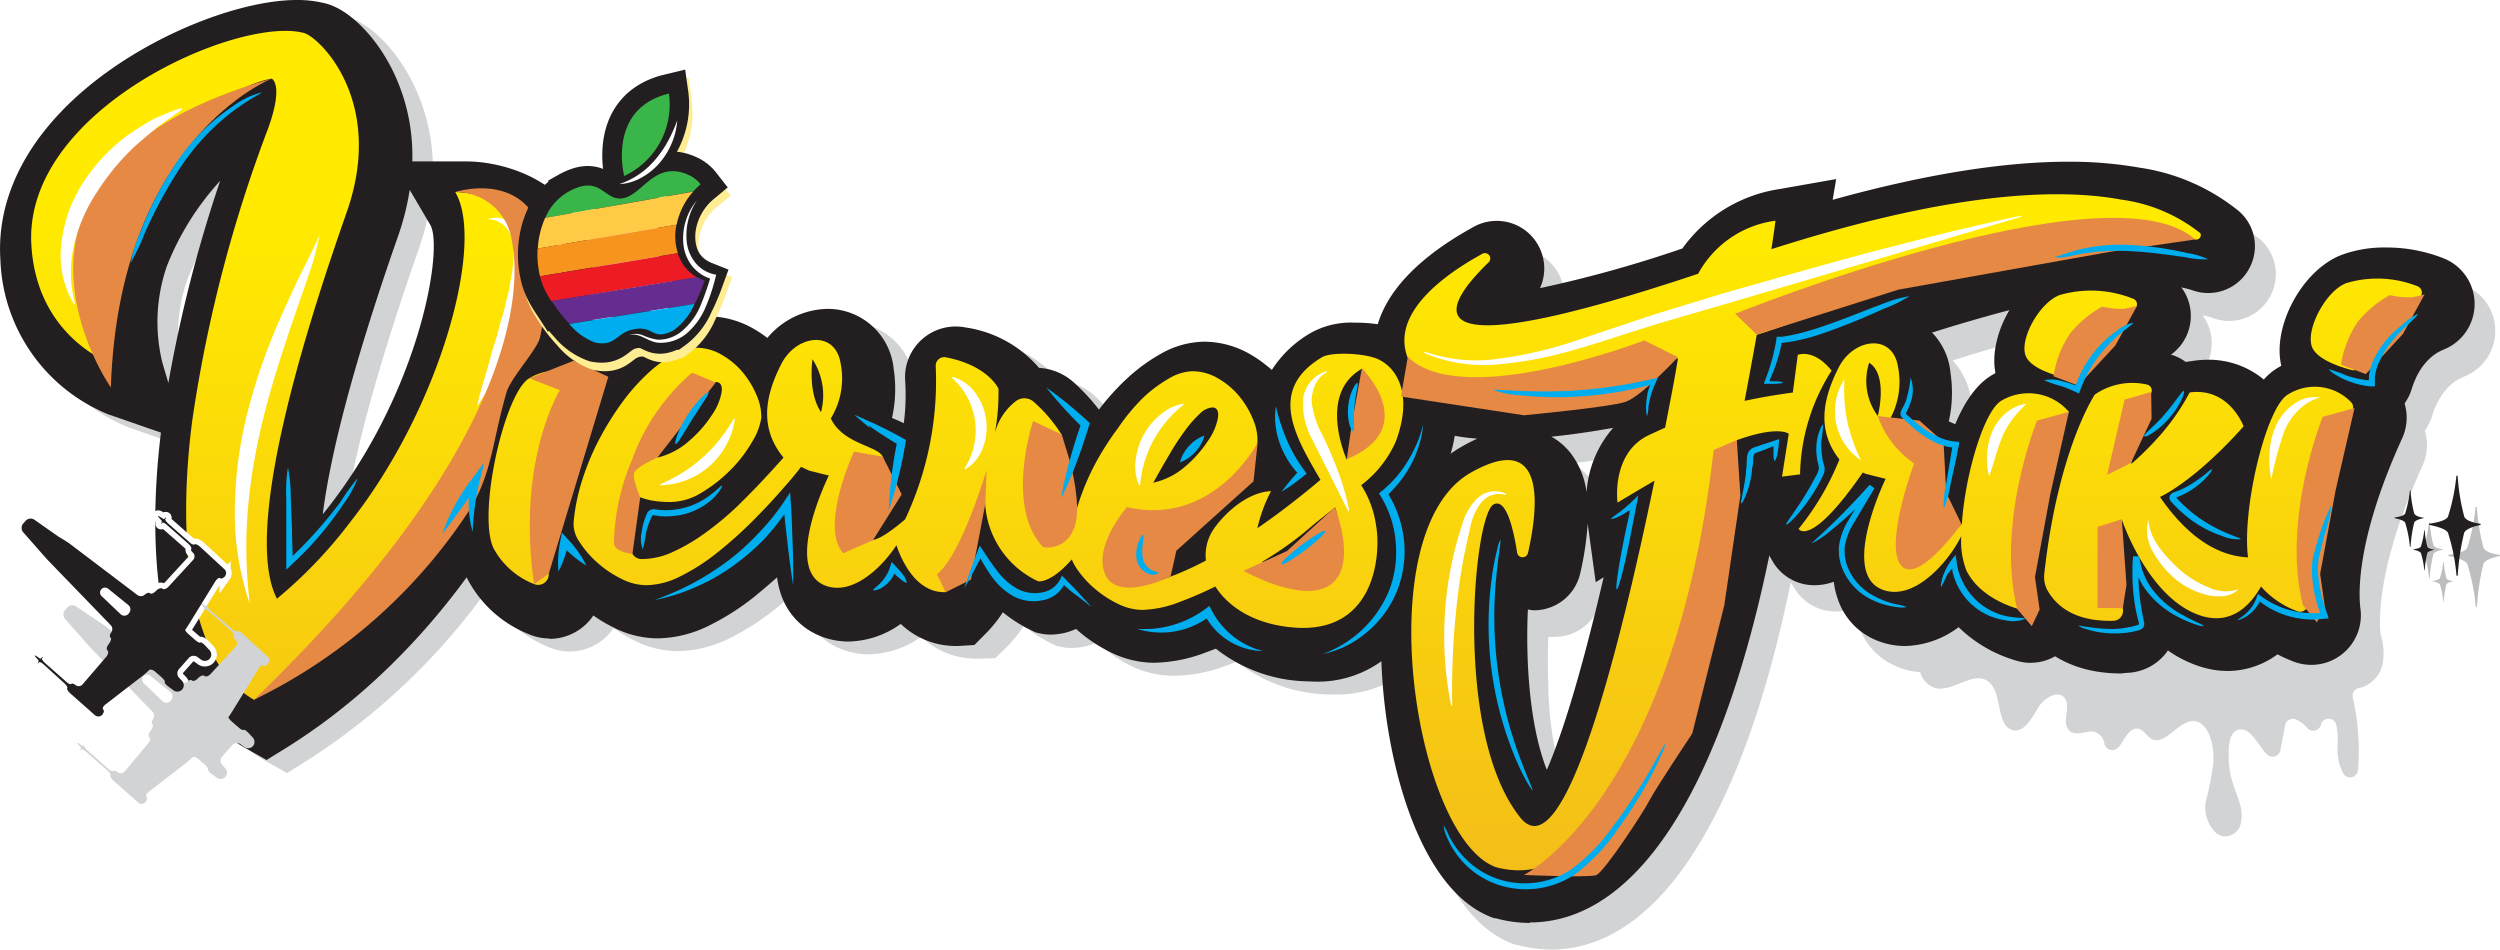 <svg xmlns="http://www.w3.org/2000/svg" xmlns:xlink="http://www.w3.org/1999/xlink" width="252.13" height="95.81" viewBox="0 0 252.13 95.81"><defs><style>.\36 2ca6cb9-73d6-4846-9910-883379d857ce{isolation:isolate;}.dafbd42b-a9ea-4d66-bf9f-88671d79bffd{fill:#d1d3d4;}.b3232f91-0464-4449-8848-c46fecf69bd1{fill:#231f20;}.e3b8f98c-ac95-4648-a8b9-5f76ca2d8a5a{fill:url(#481a09be-2401-49af-828a-79228a9325b8);}.\37 3a63b50-4af3-4edb-a955-a7106b12d789{fill:#fff;}.\39 93b2f33-209f-4020-8e86-140faaa6f5eb{fill:#e68945;}.\39 93b2f33-209f-4020-8e86-140faaa6f5eb,.bb5d49cc-b11d-4283-8c43-d14e7837a147{mix-blend-mode:multiply;}.ce471633-66ef-4fe3-b307-b4aa9218e83d{fill:#00aeef;}.\30 0882558-a66a-4d60-a75c-63abacbc2fcf,.\34 f707482-c078-4f2d-8fba-bfa49c410d2a,.\38 fc59e5c-0e18-426b-acd7-09fedb0f358a,.bc9357b7-8bdf-4d00-8b22-e449340ef03d,.bcc16679-620e-4b57-8514-ed1d6ed4d6ef{fill:none;}.bcc16679-620e-4b57-8514-ed1d6ed4d6ef{stroke:#00aeef;stroke-width:0.02px;}.\34 f707482-c078-4f2d-8fba-bfa49c410d2a,.\38 fc59e5c-0e18-426b-acd7-09fedb0f358a,.bc9357b7-8bdf-4d00-8b22-e449340ef03d,.bcc16679-620e-4b57-8514-ed1d6ed4d6ef{stroke-miterlimit:10;}.\36 2a0183e-92e7-49df-818b-9a8b7da7ba51{fill:#bcbec0;}.\34 f707482-c078-4f2d-8fba-bfa49c410d2a{stroke:#ffed93;stroke-width:3.96px;}.bc9357b7-8bdf-4d00-8b22-e449340ef03d{stroke:#231f20;stroke-width:3.92px;}.a3337157-c7bf-4d45-8a99-4825e64d85cc{fill:#39b54a;}.\33 dd8b7b1-490e-49cd-9978-ff9742274414{fill:#ffca46;}.\35 dab4b93-883c-416b-95b8-1d7999d8512d{fill:#f7941d;}.\33 18156de-4678-47d4-8295-a16505d241de{fill:#ed1c24;}.\39 e4735d6-0407-4565-a305-0e5b7cff9ce9{fill:#662d91;}.\38 fc59e5c-0e18-426b-acd7-09fedb0f358a{stroke:#fff;stroke-width:1.13px;}</style><linearGradient id="481a09be-2401-49af-828a-79228a9325b8" x1="124.21" y1="23.81" x2="124.21" y2="88.78" gradientUnits="userSpaceOnUse"><stop offset="0" stop-color="#ffea00"/><stop offset="1" stop-color="#f4be18"/></linearGradient></defs><title>vf_logo_h</title><g class="62ca6cb9-73d6-4846-9910-883379d857ce"><g id="a7213c6a-ef2c-4fd2-936a-a3f1b86a18aa" data-name="Layer 1"><path class="dafbd42b-a9ea-4d66-bf9f-88671d79bffd" d="M249.21,29.67a15.63,15.63,0,0,0-5.89-1.12,12.47,12.47,0,0,0-4.5.76c-4,1.53-7,7.21-6.09,11.16l-.48.27a5.48,5.48,0,0,0-1.36,1.1,8.68,8.68,0,0,0-5.59-2A9.73,9.73,0,0,0,224,40l-.92.12a4.83,4.83,0,0,0-1.48-.74,4.82,4.82,0,0,0,1.09-6.72,5.78,5.78,0,0,1,1,.25,4.66,4.66,0,0,0,1.66.31,4.73,4.73,0,0,0,4.41-3.07,4.66,4.66,0,0,0-1.32-5.19,20.58,20.58,0,0,0-10-4.38,40.26,40.26,0,0,0-7.2-.6c-6.59,0-14.56,1.29-23.75,3.84l.26-2.11-5.67,1a14.76,14.76,0,0,0-9.84,6,123.79,123.79,0,0,1-14.36,4,4.8,4.8,0,0,0-4.35-6.78,4.81,4.81,0,0,0-2.31.6c-5.26,2.89-7.94,5.83-9.17,8.48a18.12,18.12,0,0,0-2.75-.22,8.35,8.35,0,0,0-4.37,1,11.28,11.28,0,0,0-4,3.82,11.94,11.94,0,0,0-2.18-1.6A9.31,9.31,0,0,0,124,36.6a9.06,9.06,0,0,0-4.4,1.25,17.71,17.71,0,0,0-3.44,2.54,24,24,0,0,0-2.76,3.06,20.25,20.25,0,0,0-2.57-2.77,5.7,5.7,0,0,0-3.47-1.43A12.05,12.05,0,0,0,100,35.16a5.11,5.11,0,0,0-6.06,5.4,22.17,22.17,0,0,1-.14,4.26c-.35-.18-.69-.32-1-.45l-.19-.08a13.32,13.32,0,0,0,.17-4.87,6.68,6.68,0,0,0-6.67-6.07A8.1,8.1,0,0,0,80,36.27a12.28,12.28,0,0,0-1.33-.89A9.34,9.34,0,0,0,74,34.09a9.09,9.09,0,0,0-4.4,1.25,17.92,17.92,0,0,0-3.44,2.54l-.55.53a9.77,9.77,0,0,0-4.19-1.83,22.87,22.87,0,0,0,.92-8,10.93,10.93,0,0,0-7.15-9,16.08,16.08,0,0,0-5.49-1.11H44.19A19.42,19.42,0,0,0,42,8.86c-1.7-3.23-4.24-5.71-6.47-6.32a11.5,11.5,0,0,0-3-.37c-6.35,0-17.31,4.39-24,11.47-4.21,4.49-6.26,9.59-5.93,14.73A17.47,17.47,0,0,0,13.51,43.95l5.33,1.87c-1,8.2-1.85,25.91,8.44,31.75l2.21,1.25,2.15-1.35a66.34,66.34,0,0,0,18-17.09l.08.16a12,12,0,0,0,6.2,5.59,5.32,5.32,0,0,0,6.49-1.93,14.87,14.87,0,0,0,2.07,1.23,9.88,9.88,0,0,0,4.39,1.09,12.05,12.05,0,0,0,5.35-1.35,24.93,24.93,0,0,0,4.44-2.85q1.16-.92,2.3-1.95a8.42,8.42,0,0,0,.43,1.81,6.8,6.8,0,0,0,3.68,4,7.58,7.58,0,0,0,3.1.66,9.51,9.51,0,0,0,5.28-1.77A8,8,0,0,0,99,67.28h.27l1.64-.05,1.18-1.14a13.55,13.55,0,0,0,1.7-2.13,14.13,14.13,0,0,0,2.87,1.82l.41.2.45.1a4.82,4.82,0,0,0,1.1.12,6.26,6.26,0,0,0,2.55-.57l.07.06A15.08,15.08,0,0,0,114.58,68,9.93,9.93,0,0,0,119,69a15.08,15.08,0,0,0,5.15-1l1.12-.42a15.42,15.42,0,0,0,9.44,3.31h.49a11.48,11.48,0,0,0,6.69-2c0,1.47.09,2.77.18,3.8a49.25,49.25,0,0,0,3.16,14c2.05,5.07,4.73,8.22,8,9.39l.16.06.16,0a13,13,0,0,0,3.44.47h0c10.46,0,18.95-12.69,23.88-35.73l.28-1.3.4.66a4.84,4.84,0,0,0,4.15,2.28,5.59,5.59,0,0,0,1.93-.35A8.38,8.38,0,0,0,188,64a6.79,6.79,0,0,0,3.67,4,7.5,7.5,0,0,0,2.53.64,2.3,2.3,0,0,0,1.56,1.61c1.85.4,3.95-1.92,5.42-.57,1.3,1.19.69,4.36,2.32,4.8,1.13.31,1.94-1.15,2.59-2.25s2.26-1.94,2.8-.76c.39.86-.31,2,.18,2.84s1.53.38,2.37.3a1.4,1.4,0,0,1,1.32,1.14.8.8,0,0,0,1.32.55,1.8,1.8,0,0,0,.34-.38c.48-.74,1-1.76,1.81-1.57.5.12.8.71,1.26,1,1.27.72,2.42-1.32,3.8-1.71,1.79-.5,2.62,2.05,2.47,4.16a29.67,29.67,0,0,1-.79,4,3.62,3.62,0,0,0,.7,2.64,1.73,1.73,0,0,0,1.12.76,1.66,1.66,0,0,0,1.75-1.36c.46-2.25-1.33-3.51-1.23-7,0-1,.13-2.2,1-2.4,1.22-.27,1.9,1.52,2.85,2.48a.8.8,0,0,0,1.36-.41L231,74a.8.8,0,0,1,1.07-.6,2.93,2.93,0,0,1,1.16.87.8.8,0,0,0,1.37-.29v0a.8.8,0,0,1,1.57,0,8.16,8.16,0,0,1,.12,2.14,5.11,5.11,0,0,0,.57,2.73.8.8,0,0,0,1.49-.35,24,24,0,0,0-.52-7.27.8.8,0,0,1,.68-1,3.16,3.16,0,0,0,2.37-2.72,6.4,6.4,0,0,0-.26-2.71h0c-.18-1.8-.18-7.27,4.24-17a5,5,0,0,0,.23-3.52,5,5,0,0,0,.72-1.45c.79-2.56,2.2-3.58,3.24-4a4.95,4.95,0,0,0,.14-9.16Zm-229.6,11-.63-2A17,17,0,0,1,19.45,29a27.87,27.87,0,0,1,5.37-8.58A139,139,0,0,0,19.61,40.71Zm25.23-5a55.87,55.87,0,0,1-9.1,17.64l-.57.72c.67-5.28,2.65-13.92,7.58-28a26.39,26.39,0,0,0,1.18-4.65L46,24.86C46.47,25.63,46.78,29.28,44.84,35.66ZM158.63,81.19a36.33,36.33,0,0,1-1.94-11.11c-.07-1.82-.06-3.51,0-5a5.17,5.17,0,0,0,.6,0A4.78,4.78,0,0,0,162,61.36a30.38,30.38,0,0,0,.75-5l.81,5.91.8-.5C161.83,72.65,159.89,78.28,158.63,81.19Zm4-28a8.15,8.15,0,0,0-1.64-4,6.35,6.35,0,0,0-1.91-1.62c2.09-.22,4.21-.53,6.23-.89A10.93,10.93,0,0,0,162.62,53.2Zm41.24-12-.36.2a9.94,9.94,0,0,0-3.69,5l-.45-.2-.2-.09a13.38,13.38,0,0,0,.17-4.9,7.37,7.37,0,0,0-1.87-4c2.5-.79,5.14-1.57,7.78-2.26A9.43,9.43,0,0,0,203.86,41.24Z" transform="translate(-0.54 -0.85)"/></g><g id="673ba6b5-ee50-403c-859c-ace12223ac36" data-name="Layer 3"><path class="b3232f91-0464-4449-8848-c46fecf69bd1" d="M141.32,45.35c1.85-5-.09-7.7-2.12-8.4-1.4-.49-4.44-.61-5.34-.07-5.52,3.31-2.69,8-.15,12.36l-.55.46c-1,.84-2.09,1.7-3.28,2.6-.81.61-1.66,1.22-2.53,1.82a15.13,15.13,0,0,1,1.38-3.74c-2.61.12-5,2.59-5.9,4a4.71,4.71,0,0,0-.67,3A30.21,30.21,0,0,1,118.6,59a9.07,9.07,0,0,1-3.23.67,1.06,1.06,0,0,1-1-.5,2.36,2.36,0,0,1-.29-1.34,9.35,9.35,0,0,1,.31-2,24.56,24.56,0,0,1,.77-2.42,6.63,6.63,0,0,0,1.36.36,10.81,10.81,0,0,0,1.7.12,6.13,6.13,0,0,0,3.21-1,14.66,14.66,0,0,0,2.87-2.27,13.64,13.64,0,0,0,2.13-2.78,6.5,6.5,0,0,0,.93-2.47,5.39,5.39,0,0,0-.46-2.25,8.9,8.9,0,0,0-1.39-2.32,7.74,7.74,0,0,0-2.13-1.79,5.11,5.11,0,0,0-2.58-.72,4.92,4.92,0,0,0-2.35.72,13.47,13.47,0,0,0-2.61,1.94A20.22,20.22,0,0,0,113.31,44,29.52,29.52,0,0,0,111,47.61a25,25,0,0,0-1.72,4.09,19.52,19.52,0,0,0-.67,2.69h0c-.61.72-1.25,1.08-1.89.85,0,0-1.87-3,.87-10.58a15.27,15.27,0,0,0-2.78-3.27,1.43,1.43,0,0,0-1.74-.14,5.9,5.9,0,0,0-2.2,3.28,22.21,22.21,0,0,0,.37-4.47s-1-2.34-5.33-3.18a.86.86,0,0,0-1,.91,32.77,32.77,0,0,1-3.09,15.44c-1.18,1-4.13,3.44-4.13,1.15,0-2.86,2.36-6.35,1.87-7.47s-4-1.25-5.23-3.86a7.71,7.71,0,0,0,1-5.48c-.5-3.48-4.48-3-6,0S77,43.89,79.56,47q-.75.84-1.57,1.73-1.44,1.56-3,3.09a31.17,31.17,0,0,1-3.26,2.73,19,19,0,0,1-3.28,1.94,7.5,7.5,0,0,1-3.11.74,1.07,1.07,0,0,1-1-.5A2.37,2.37,0,0,1,64,55.34a9.15,9.15,0,0,1,.31-2A24.33,24.33,0,0,1,65.11,51a6.81,6.81,0,0,0,1.36.36,10.46,10.46,0,0,0,1.7.12,6.12,6.12,0,0,0,3.21-1,14.49,14.49,0,0,0,2.87-2.27,13.61,13.61,0,0,0,2.13-2.78A6.52,6.52,0,0,0,77.32,43a5.37,5.37,0,0,0-.46-2.25,8.92,8.92,0,0,0-1.39-2.32,7.79,7.79,0,0,0-2.13-1.79,5.11,5.11,0,0,0-2.58-.72,4.92,4.92,0,0,0-2.35.72,13.58,13.58,0,0,0-2.61,1.94,20.53,20.53,0,0,0-2.56,2.92A29.74,29.74,0,0,0,61,45.1a24.91,24.91,0,0,0-1.72,4.1,19.6,19.6,0,0,0-.89,4.31,3.11,3.11,0,0,0,.6,2,9.83,9.83,0,0,0,1.79,2.08,10.61,10.61,0,0,0,2.42,1.63,5.68,5.68,0,0,0,2.51.65,7.85,7.85,0,0,0,3.47-.91,20.7,20.7,0,0,0,3.69-2.37,41.79,41.79,0,0,0,3.59-3.21q1.75-1.75,3.21-3.45.9-1,1.66-2l.8.38,2,.5S79.56,58,83.61,59.84c2.66,1.18,5.65-1.46,7.34-4,.43,1.29,1.89,4.83,4.94,4.73,0,0,3.35-3.26,4-10.11a8.82,8.82,0,0,0,0,1.13h0a9.26,9.26,0,0,0,5.34,7.88s1.22.29,3.4-2.2A5.41,5.41,0,0,0,109,58a9.83,9.83,0,0,0,1.79,2.08,10.7,10.7,0,0,0,2.42,1.63,5.71,5.71,0,0,0,2.51.65,11.07,11.07,0,0,0,3.71-.77A38.87,38.87,0,0,0,123.11,60c1.4,2.21,4.29,4,8.49,4.17,7.72.25,8.22-7.59,7.72-10.33a10.15,10.15,0,0,0-1.5-4.06A11.17,11.17,0,0,0,141.32,45.35Zm-22.84,1.33a25,25,0,0,1,1.6-2.44,11.47,11.47,0,0,1,1.48-1.68,2,2,0,0,1,1.22-.62q.72,0,.6,1a5.78,5.78,0,0,1-1,2.35,12.11,12.11,0,0,1-2.25,2.56,7.38,7.38,0,0,1-3.28,1.68Q117.66,48.07,118.48,46.68ZM68.42,44.17A25.63,25.63,0,0,1,70,41.73,11.63,11.63,0,0,1,71.5,40a2,2,0,0,1,1.22-.62q.72,0,.6,1a5.84,5.84,0,0,1-1,2.35,12.09,12.09,0,0,1-2.25,2.56A7.4,7.4,0,0,1,66.84,47Q67.6,45.55,68.42,44.17Zm14.93-1.74c-1.37-2-.87-5.35-.87-5.35A6.69,6.69,0,0,1,83.34,42.43Zm51.85,12.84a4.43,4.43,0,0,1-4.62,3.25,3.33,3.33,0,0,1-2.76-1l.71-.44a34.41,34.41,0,0,0,4.05-2.95c.89-.78,1.82-1.46,2.6-2.11A4.55,4.55,0,0,1,135.19,55.27Zm1.16-8.07s-3-6.6,1.53-9.16C137.89,38,140.77,42.43,136.35,47.2Z" transform="translate(-0.54 -0.85)"/><path class="b3232f91-0464-4449-8848-c46fecf69bd1" d="M27.94,8.78c-6.2,1.15-13.2,9.52-15.68,16.27a21.23,21.23,0,0,0-.55,12.44s-7.43-2.61-8-11.85C2.79,11.92,24.64,2.39,31.2,4.18c1.56.42,8.22,6.86,4.33,18-3.21,9.17-10.82,31.77-7.06,39.05a46.13,46.13,0,0,0,7.4-7.74C45,41.9,49.48,25.27,46.45,20.22c0,0,7.63,0,8.43,6.43s-8,31.72-28.71,44.78c-7.43-4.22-7.52-18.63-6.22-28.31A139.7,139.7,0,0,1,27.58,13.8C29.2,9.32,27.94,8.78,27.94,8.78Z" transform="translate(-0.54 -0.85)"/><path class="b3232f91-0464-4449-8848-c46fecf69bd1" d="M55.88,58.69c-.24-2.61,0-8.4,4.5-17.84a1.07,1.07,0,0,0-.28-1.28A5.2,5.2,0,0,0,53.92,39c-2.5,1.43-5.28,13.77-3.59,17.17a7.89,7.89,0,0,0,4.06,3.58A1.07,1.07,0,0,0,55.88,58.69Z" transform="translate(-0.54 -0.85)"/><path class="b3232f91-0464-4449-8848-c46fecf69bd1" d="M221.92,25c-8.13-3-30.39,4.35-39.62,8-1.3.51-2.86,1.06-4.59,1.62q-.53,3-1.23,6.66c1.43-.31,3-.59,4.87-.84l.5-3.8s1.59-.68,3.41,1.59a20.08,20.08,0,0,0-3.18,10.46l-1.82.23.68-4.32s-1-.88-5.24.64q-1,4.92-2.26,11c-4.77,22.28-13,34.56-22.05,32.06-8.19-3-13-33.88-2.5-39.79,7.69-4.35,6.78,3.6,5.75,8.11a.56.56,0,0,1-1.09,0c-.38-2.49-1.13-5.59-2.39-4.89-2,1.14-4.09,23.19,2.73,31.6,4.41,5.45,10.07-17.31,13.51-34q-1.72,1-3.73,2.21s-.68-5,3.18-6.82c.54-.25,1.08-.5,1.62-.74.53-2.72,1-5.11,1.3-7-11.61,2.94-25.33,4.77-27.24,0-1.79-4.49,3.6-8.39,7.5-10.53a.54.54,0,0,1,.64.86c-4.41,4.26-9.11,11.25,21.13,1.15a10.43,10.43,0,0,1,7.8-5.35s-.12,1-.41,2.87c17.79-5.69,28.67-6.22,35.27-5a16.27,16.27,0,0,1,8,3.4A.46.46,0,0,1,221.92,25Z" transform="translate(-0.54 -0.85)"/><path class="b3232f91-0464-4449-8848-c46fecf69bd1" d="M209.72,38.66A.57.57,0,0,1,209,39c-1.15-.27-3.82-1-4.21-2.4-.5-1.74,1.49-5.26,3.49-6a11.38,11.38,0,0,1,7.44.4.57.57,0,0,1-.05,1.06A9.56,9.56,0,0,0,209.72,38.66Z" transform="translate(-0.54 -0.85)"/><path class="b3232f91-0464-4449-8848-c46fecf69bd1" d="M238.57,37.7a.7.7,0,0,1-.84.47c-1.21-.31-3.7-1.11-4.07-2.48-.5-1.82,1.49-5.51,3.49-6.28a10.94,10.94,0,0,1,7.2.31.7.7,0,0,1,0,1.3C242.64,31.66,239.91,33.36,238.57,37.7Z" transform="translate(-0.54 -0.85)"/><path class="b3232f91-0464-4449-8848-c46fecf69bd1" d="M209.19,42.38a5.37,5.37,0,0,0-6.79-1.13c-1.77,1-3.69,7.53-4,12.44h0c-1.22,1.08-4.07,3.37-4.07,1.1,0-2.87,2.36-6.37,1.87-7.5s-4-1.25-5.23-3.87a7.77,7.77,0,0,0,1-5.5c-.5-3.5-4.48-3-6,0s-2.3,6.24.08,9.27a27.33,27.33,0,0,1-4.12,7s1.17,2,6.48-5.69l.3.14,2,.5s-4.53,9.3-.48,11.11c3.14,1.4,6.72-2.53,8.11-5.34a8.08,8.08,0,0,0,.52,3.48c1.17,2.34,3.73,3.43,5.21,3.87a.65.65,0,0,0,.82-.75C204.38,59.27,204,53.11,209.19,42.38Zm-19.27.42a5.94,5.94,0,0,1-.87-5.37C191,38.69,189.92,42.81,189.92,42.81Z" transform="translate(-0.54 -0.85)"/><path class="b3232f91-0464-4449-8848-c46fecf69bd1" d="M237.81,42.16c-5,10.84-4.88,17.14-4.56,19.56a.74.74,0,0,1-1,.78A8.93,8.93,0,0,1,228.57,60c-1.14,2-3,3.81-5.88,3-5.44-1.58-8.16-9.75-8.16-9.75a23.53,23.53,0,0,0,.1,9,1,1,0,0,1-.94,1.21c-4.34.11-6-1.88-6.69-3.13a2.85,2.85,0,0,1-.29-1.61c1.39-12.58,5.1-18.08,5.1-18.08a6.66,6.66,0,0,1,5.28-1,.61.61,0,0,1,.4.85,21,21,0,0,0-2,7.15,31.61,31.61,0,0,0,3.18-3.21,22.7,22.7,0,0,0,2.7-4c4-.55,5.44,3.42,5.44,3.42-5,5.61-8.43,7.12-8.43,7.12,3.37,4.9,6.66,6,8.88,6.09-.63-4.83,1.8-15.09,4-16.41a5.08,5.08,0,0,1,6.43.8A.73.73,0,0,1,237.81,42.16Z" transform="translate(-0.54 -0.85)"/><path class="b3232f91-0464-4449-8848-c46fecf69bd1" d="M132.6,69.57a15.44,15.44,0,0,1-9.44-3.3l-1.12.42a15.13,15.13,0,0,1-5.16,1,9.93,9.93,0,0,1-4.38-1.08,15,15,0,0,1-3.37-2.27l-.07-.06a6.25,6.25,0,0,1-2.55.57,4.84,4.84,0,0,1-1.1-.12l-.45-.11-.41-.2a14.17,14.17,0,0,1-2.87-1.82,13.33,13.33,0,0,1-1.7,2.12L98.81,65.9,97.17,66H96.9a8,8,0,0,1-5.52-2.23,9.26,9.26,0,0,1-5.26,1.78,7.58,7.58,0,0,1-3.1-.66,6.8,6.8,0,0,1-3.68-4,8.37,8.37,0,0,1-.43-1.81q-1.13,1-2.29,1.95a25,25,0,0,1-4.45,2.85,12,12,0,0,1-5.35,1.35,9.9,9.9,0,0,1-4.39-1.09,14.92,14.92,0,0,1-3.37-2.27,14.13,14.13,0,0,1-2.56-3,7.23,7.23,0,0,1-1.23-4.64A24,24,0,0,1,56.34,49a29.29,29.29,0,0,1,2-4.78A34.16,34.16,0,0,1,61,40.08a24.89,24.89,0,0,1,3.1-3.52A17.9,17.9,0,0,1,67.49,34a9.07,9.07,0,0,1,4.4-1.25,9.32,9.32,0,0,1,4.71,1.29,12.28,12.28,0,0,1,1.33.89A8.1,8.1,0,0,1,84,32a6.68,6.68,0,0,1,6.67,6.07A13.3,13.3,0,0,1,90.5,43l.19.08c.3.13.64.27,1,.45a21.91,21.91,0,0,0,.14-4.26,5.11,5.11,0,0,1,6.06-5.4,12.06,12.06,0,0,1,7.44,4.08,5.71,5.71,0,0,1,3.47,1.44,20.15,20.15,0,0,1,2.57,2.77,24,24,0,0,1,2.75-3.06,17.74,17.74,0,0,1,3.44-2.54,9.09,9.09,0,0,1,4.4-1.25,9.32,9.32,0,0,1,4.7,1.29,12.16,12.16,0,0,1,2.14,1.57,11.36,11.36,0,0,1,4-3.78,8.32,8.32,0,0,1,4.37-1,15.32,15.32,0,0,1,4.55.66,8.31,8.31,0,0,1,4.78,4.39c.88,1.87,1.58,5-.09,9.5A14.89,14.89,0,0,1,144,51.91a18.08,18.08,0,0,1,.58,2.33c.45,2.49.38,7.72-2.75,11.48a11,11,0,0,1-8.78,3.87Z" transform="translate(-0.54 -0.85)"/><path class="b3232f91-0464-4449-8848-c46fecf69bd1" d="M25.21,76.25c-10.3-5.85-9.45-23.57-8.44-31.77l-5.33-1.85A17.48,17.48,0,0,1,.58,27.05C.24,21.91,2.29,16.82,6.5,12.33,13.14,5.24,24.11.85,30.46.85a11.42,11.42,0,0,1,3,.37c2.23.61,4.77,3.09,6.47,6.32a19.45,19.45,0,0,1,2.19,9.59l5.47,0c3.94,0,11.64,2.12,12.65,10.14s-8.52,35-30.67,48.9L27.42,77.5ZM41.86,20a26.33,26.33,0,0,1-1.19,4.71c-4.93,14.09-6.91,22.73-7.58,28l.58-.72C43,40,45.27,25.8,43.94,23.54Zm-19.11-.92a27.85,27.85,0,0,0-5.37,8.58,17.19,17.19,0,0,0-.47,9.74l.61,2.07A138.69,138.69,0,0,1,22.75,19.07Z" transform="translate(-0.54 -0.85)"/><path class="b3232f91-0464-4449-8848-c46fecf69bd1" d="M55.95,65.24a5.29,5.29,0,0,1-2.08-.43,12,12,0,0,1-6.2-5.59c-2.44-4.89.46-20,5.28-22.75a9.4,9.4,0,0,1,11,1,5.31,5.31,0,0,1,1.41,6.37c-4.19,8.85-4.27,13.88-4.1,15.63a5.32,5.32,0,0,1-5.29,5.81Z" transform="translate(-0.54 -0.85)"/><path class="b3232f91-0464-4449-8848-c46fecf69bd1" d="M154.84,93.93a13,13,0,0,1-3.44-.47l-.16,0-.16-.06C144.11,90.84,140.73,79.2,140,70c-.47-5.63-.65-19.26,8-24.13q.79-.45,1.53-.78c-3.27-.24-8-1.27-9.75-5.54-1.31-3.27-1.82-9.67,9.4-15.83a4.78,4.78,0,0,1,6.75,2.41,4.75,4.75,0,0,1-.08,3.78,124.54,124.54,0,0,0,14.36-4,14.75,14.75,0,0,1,9.84-6l5.67-1L185.37,21c9.2-2.55,17.16-3.84,23.75-3.84a40.33,40.33,0,0,1,7.21.6,20.57,20.57,0,0,1,10,4.38,4.66,4.66,0,0,1,1.32,5.19,4.7,4.7,0,0,1-6.07,2.77,10.46,10.46,0,0,0-3.52-.44c-7.64,0-20.26,3.77-28.57,6.71l.24.29,2,2.48-1.83,2.61a16,16,0,0,0-2.42,8v3.75l-8,1q-.38,1.82-.77,3.65c-4.94,23-13.42,35.73-23.88,35.73Zm-.21-31.6c-.23,5.06.13,11.61,1.91,16.16,1.26-2.89,3.2-8.53,5.73-19.42l-.8.5-.81-5.91a30.54,30.54,0,0,1-.75,5,4.78,4.78,0,0,1-4.68,3.74A4.94,4.94,0,0,1,154.63,62.32Zm-4.81-6.87ZM157,44.89a6.43,6.43,0,0,1,1.91,1.62,8.18,8.18,0,0,1,1.64,4A10.93,10.93,0,0,1,163.23,44C161.21,44.36,159.09,44.68,157,44.89Z" transform="translate(-0.54 -0.85)"/><path class="b3232f91-0464-4449-8848-c46fecf69bd1" d="M210.31,44.44a4.83,4.83,0,0,1-1.1-.13c-4.11-1-6.57-2.78-7.31-5.36-1.12-3.91,2-9.63,6.1-11.14a12.8,12.8,0,0,1,4.44-.72,15.65,15.65,0,0,1,6.22,1.23,4.82,4.82,0,0,1-.43,8.95,5.38,5.38,0,0,0-3.32,3.82A4.8,4.8,0,0,1,210.31,44.44Z" transform="translate(-0.54 -0.85)"/><path class="b3232f91-0464-4449-8848-c46fecf69bd1" d="M239,43.57a5,5,0,0,1-1.23-.16c-4-1-6.4-2.87-7.11-5.48-1.08-4,2-9.8,6-11.36a12.46,12.46,0,0,1,4.5-.76,15.61,15.61,0,0,1,5.89,1.12A4.95,4.95,0,0,1,247,36.1c-1,.4-2.44,1.42-3.24,4A4.92,4.92,0,0,1,239,43.57Z" transform="translate(-0.54 -0.85)"/><path class="b3232f91-0464-4449-8848-c46fecf69bd1" d="M205.35,67.7a4.9,4.9,0,0,1-1.42-.21,13.82,13.82,0,0,1-5.86-3.39A9.32,9.32,0,0,1,192.69,66a7.57,7.57,0,0,1-3.11-.66,6.8,6.8,0,0,1-3.67-4,8.43,8.43,0,0,1-.43-1.82,5.58,5.58,0,0,1-1.93.35,4.84,4.84,0,0,1-4.16-2.28L177.88,55l1.83-2.3a25,25,0,0,0,2.67-4.1c-1.53-3.33-1.23-7.17.9-11.45a8.37,8.37,0,0,1,7.3-4.79,6.68,6.68,0,0,1,6.67,6.09,13.36,13.36,0,0,1-.17,4.9l.65.28c.9-2.16,2.1-4,3.7-4.95a9.67,9.67,0,0,1,4.84-1.34,10.05,10.05,0,0,1,7.32,3.44l1.76,2.11-1.2,2.47c-4.82,9.9-4.28,15.1-4,16.46a4.89,4.89,0,0,1-4.79,5.87Z" transform="translate(-0.54 -0.85)"/><path class="b3232f91-0464-4449-8848-c46fecf69bd1" d="M214.47,68.77c-6.61,0-9.28-3.81-10.12-5.45a7.09,7.09,0,0,1-.73-4c1.46-13.23,5.36-19.33,5.8-20l.49-.73.74-.47a11.44,11.44,0,0,1,6.14-1.87,10.09,10.09,0,0,1,2.48.3,4.8,4.8,0,0,1,1.7.8l.92-.13a9.81,9.81,0,0,1,1.33-.09,8.68,8.68,0,0,1,5.63,2A5.72,5.72,0,0,1,230.17,38a9.48,9.48,0,0,1,4.92-1.42,9.68,9.68,0,0,1,6.65,2.81,5,5,0,0,1,1.07,5.65c-4.68,10.25-4.41,15.78-4.21,17.23a5,5,0,0,1-6.7,5.32,14.39,14.39,0,0,1-1.67-.75,8.51,8.51,0,0,1-5,1.68h0a9.12,9.12,0,0,1-2.55-.37,11.89,11.89,0,0,1-3.5-1.7l-.19.26a5.21,5.21,0,0,1-4,2Z" transform="translate(-0.54 -0.85)"/><path class="e3b8f98c-ac95-4648-a8b9-5f76ca2d8a5a" d="M141.32,45.35c1.85-5-.09-7.7-2.12-8.4-1.4-.49-4.44-.61-5.34-.07-5.52,3.31-2.69,8-.15,12.36l-.55.46c-1,.84-2.09,1.7-3.28,2.6-.81.61-1.66,1.22-2.53,1.82a15.13,15.13,0,0,1,1.38-3.74c-2.61.12-5,2.59-5.9,4a4.71,4.71,0,0,0-.67,3A30.21,30.21,0,0,1,118.6,59a9.07,9.07,0,0,1-3.23.67,1.06,1.06,0,0,1-1-.5,2.36,2.36,0,0,1-.29-1.34,9.35,9.35,0,0,1,.31-2,24.56,24.56,0,0,1,.77-2.42,6.63,6.63,0,0,0,1.36.36,10.81,10.81,0,0,0,1.7.12,6.13,6.13,0,0,0,3.21-1,14.66,14.66,0,0,0,2.87-2.27,13.64,13.64,0,0,0,2.13-2.78,6.5,6.5,0,0,0,.93-2.47,5.39,5.39,0,0,0-.46-2.25,8.9,8.9,0,0,0-1.39-2.32,7.74,7.74,0,0,0-2.13-1.79,5.11,5.11,0,0,0-2.58-.72,4.92,4.92,0,0,0-2.35.72,13.47,13.47,0,0,0-2.61,1.94A20.22,20.22,0,0,0,113.31,44,29.52,29.52,0,0,0,111,47.61a25,25,0,0,0-1.72,4.09,19.52,19.52,0,0,0-.67,2.69h0c-.61.72-1.25,1.08-1.89.85,0,0-1.87-3,.87-10.58a15.27,15.27,0,0,0-2.78-3.27,1.43,1.43,0,0,0-1.74-.14,5.9,5.9,0,0,0-2.2,3.28,22.21,22.21,0,0,0,.37-4.47s-1-2.34-5.33-3.18a.86.86,0,0,0-1,.91,32.77,32.77,0,0,1-3.09,15.44c-1.18,1-4.13,3.44-4.13,1.15,0-2.86,2.36-6.35,1.87-7.47s-4-1.25-5.23-3.86a7.71,7.71,0,0,0,1-5.48c-.5-3.48-4.48-3-6,0S77,43.89,79.56,47q-.75.84-1.57,1.73-1.44,1.56-3,3.09a31.17,31.17,0,0,1-3.26,2.73,19,19,0,0,1-3.28,1.94,7.5,7.5,0,0,1-3.11.74,1.07,1.07,0,0,1-1-.5A2.37,2.37,0,0,1,64,55.34a9.15,9.15,0,0,1,.31-2A24.33,24.33,0,0,1,65.11,51a6.81,6.81,0,0,0,1.36.36,10.46,10.46,0,0,0,1.7.12,6.12,6.12,0,0,0,3.21-1,14.49,14.49,0,0,0,2.87-2.27,13.61,13.61,0,0,0,2.13-2.78A6.52,6.52,0,0,0,77.32,43a5.37,5.37,0,0,0-.46-2.25,8.92,8.92,0,0,0-1.39-2.32,7.79,7.79,0,0,0-2.13-1.79,5.11,5.11,0,0,0-2.58-.72,4.92,4.92,0,0,0-2.35.72,13.58,13.58,0,0,0-2.61,1.94,20.53,20.53,0,0,0-2.56,2.92A29.74,29.74,0,0,0,61,45.1a24.91,24.91,0,0,0-1.72,4.1,19.6,19.6,0,0,0-.89,4.31,3.11,3.11,0,0,0,.6,2,9.83,9.83,0,0,0,1.79,2.08,10.61,10.61,0,0,0,2.42,1.63,5.68,5.68,0,0,0,2.51.65,7.85,7.85,0,0,0,3.47-.91,20.7,20.7,0,0,0,3.69-2.37,41.79,41.79,0,0,0,3.59-3.21q1.75-1.75,3.21-3.45.9-1,1.66-2l.8.38,2,.5S79.56,58,83.61,59.84c2.66,1.18,5.65-1.46,7.34-4,.43,1.29,1.89,4.83,4.94,4.73,0,0,3.35-3.26,4-10.11a8.82,8.82,0,0,0,0,1.13h0a9.26,9.26,0,0,0,5.34,7.88s1.22.29,3.4-2.2A5.41,5.41,0,0,0,109,58a9.83,9.83,0,0,0,1.79,2.08,10.7,10.7,0,0,0,2.42,1.63,5.71,5.71,0,0,0,2.51.65,11.07,11.07,0,0,0,3.71-.77A38.87,38.87,0,0,0,123.11,60c1.4,2.21,4.29,4,8.49,4.17,7.72.25,8.22-7.59,7.72-10.33a10.15,10.15,0,0,0-1.5-4.06A11.17,11.17,0,0,0,141.32,45.35Zm-22.84,1.33a25,25,0,0,1,1.6-2.44,11.47,11.47,0,0,1,1.48-1.68,2,2,0,0,1,1.22-.62q.72,0,.6,1a5.78,5.78,0,0,1-1,2.35,12.11,12.11,0,0,1-2.25,2.56,7.38,7.38,0,0,1-3.28,1.68Q117.66,48.07,118.48,46.68ZM68.42,44.17A25.63,25.63,0,0,1,70,41.73,11.63,11.63,0,0,1,71.5,40a2,2,0,0,1,1.22-.62q.72,0,.6,1a5.84,5.84,0,0,1-1,2.35,12.09,12.09,0,0,1-2.25,2.56A7.4,7.4,0,0,1,66.84,47Q67.6,45.55,68.42,44.17Zm14.93-1.74c-1.37-2-.87-5.35-.87-5.35A6.69,6.69,0,0,1,83.34,42.43Zm51.85,12.84a4.43,4.43,0,0,1-4.62,3.25,3.33,3.33,0,0,1-2.76-1l.71-.44a34.41,34.41,0,0,0,4.05-2.95c.89-.78,1.82-1.46,2.6-2.11A4.55,4.55,0,0,1,135.19,55.27Zm1.16-8.07s-3-6.6,1.53-9.16C137.89,38,140.77,42.43,136.35,47.2Z" transform="translate(-0.54 -0.85)"/><path class="e3b8f98c-ac95-4648-a8b9-5f76ca2d8a5a" d="M27.94,8.78c-6.2,1.15-13.2,9.52-15.68,16.27a21.23,21.23,0,0,0-.55,12.44s-7.43-2.61-8-11.85C2.79,11.92,24.64,2.39,31.2,4.18c1.56.42,8.22,6.86,4.33,18-3.21,9.17-10.82,31.77-7.06,39.05a46.13,46.13,0,0,0,7.4-7.74C45,41.9,49.48,25.27,46.45,20.22c0,0,7.63,0,8.43,6.43s-8,31.72-28.71,44.78c-7.43-4.22-7.52-18.63-6.22-28.31A139.7,139.7,0,0,1,27.58,13.8C29.2,9.32,27.94,8.78,27.94,8.78Z" transform="translate(-0.54 -0.85)"/><path class="e3b8f98c-ac95-4648-a8b9-5f76ca2d8a5a" d="M55.88,58.69c-.24-2.61,0-8.4,4.5-17.84a1.07,1.07,0,0,0-.28-1.28A5.2,5.2,0,0,0,53.92,39c-2.5,1.43-5.28,13.77-3.59,17.17a7.89,7.89,0,0,0,4.06,3.58A1.07,1.07,0,0,0,55.88,58.69Z" transform="translate(-0.54 -0.85)"/><path class="e3b8f98c-ac95-4648-a8b9-5f76ca2d8a5a" d="M221.92,25c-8.13-3-30.39,4.35-39.62,8-1.3.51-2.86,1.06-4.59,1.62q-.53,3-1.23,6.66c1.43-.31,3-.59,4.87-.84l.5-3.8s1.59-.68,3.41,1.59a20.08,20.08,0,0,0-3.18,10.46l-1.82.23.68-4.32s-1-.88-5.24.64q-1,4.92-2.26,11c-4.77,22.28-13,34.56-22.05,32.06-8.19-3-13-33.88-2.5-39.79,7.69-4.35,6.78,3.6,5.75,8.11a.56.56,0,0,1-1.09,0c-.38-2.49-1.13-5.59-2.39-4.89-2,1.14-4.09,23.19,2.73,31.6,4.41,5.45,10.07-17.31,13.51-34q-1.72,1-3.73,2.21s-.68-5,3.18-6.82c.54-.25,1.08-.5,1.62-.74.53-2.72,1-5.11,1.3-7-11.61,2.94-25.33,4.77-27.24,0-1.79-4.49,3.6-8.39,7.5-10.53a.54.54,0,0,1,.64.86c-4.41,4.26-9.11,11.25,21.13,1.15a10.43,10.43,0,0,1,7.8-5.35s-.12,1-.41,2.87c17.79-5.69,28.67-6.22,35.27-5a16.27,16.27,0,0,1,8,3.4A.46.46,0,0,1,221.92,25Z" transform="translate(-0.54 -0.85)"/><path class="e3b8f98c-ac95-4648-a8b9-5f76ca2d8a5a" d="M209.72,38.66A.57.57,0,0,1,209,39c-1.15-.27-3.82-1-4.21-2.4-.5-1.74,1.49-5.26,3.49-6a11.38,11.38,0,0,1,7.44.4.57.57,0,0,1-.05,1.06A9.56,9.56,0,0,0,209.72,38.66Z" transform="translate(-0.54 -0.85)"/><path class="e3b8f98c-ac95-4648-a8b9-5f76ca2d8a5a" d="M238.57,37.7a.7.7,0,0,1-.84.47c-1.21-.31-3.7-1.11-4.07-2.48-.5-1.82,1.49-5.51,3.49-6.28a10.94,10.94,0,0,1,7.2.31.7.7,0,0,1,0,1.3C242.64,31.66,239.91,33.36,238.57,37.7Z" transform="translate(-0.54 -0.85)"/><path class="e3b8f98c-ac95-4648-a8b9-5f76ca2d8a5a" d="M209.19,42.38a5.37,5.37,0,0,0-6.79-1.13c-1.77,1-3.69,7.53-4,12.44h0c-1.22,1.08-4.07,3.37-4.07,1.1,0-2.87,2.36-6.37,1.87-7.5s-4-1.25-5.23-3.87a7.77,7.77,0,0,0,1-5.5c-.5-3.5-4.48-3-6,0s-2.3,6.24.08,9.27a27.33,27.33,0,0,1-4.12,7s1.17,2,6.48-5.69l.3.14,2,.5s-4.53,9.3-.48,11.11c3.14,1.4,6.72-2.53,8.11-5.34a8.08,8.08,0,0,0,.52,3.48c1.17,2.34,3.73,3.43,5.21,3.87a.65.65,0,0,0,.82-.75C204.38,59.27,204,53.11,209.19,42.38Zm-19.27.42a5.94,5.94,0,0,1-.87-5.37C191,38.69,189.92,42.81,189.92,42.81Z" transform="translate(-0.54 -0.85)"/><path class="e3b8f98c-ac95-4648-a8b9-5f76ca2d8a5a" d="M237.81,42.16c-5,10.84-4.88,17.14-4.56,19.56a.74.74,0,0,1-1,.78A8.93,8.93,0,0,1,228.57,60c-1.14,2-3,3.81-5.88,3-5.44-1.58-8.16-9.75-8.16-9.75a23.53,23.53,0,0,0,.1,9,1,1,0,0,1-.94,1.21c-4.34.11-6-1.88-6.69-3.13a2.85,2.85,0,0,1-.29-1.61c1.39-12.58,5.1-18.08,5.1-18.08a6.66,6.66,0,0,1,5.28-1,.61.61,0,0,1,.4.85,21,21,0,0,0-2,7.15,31.61,31.61,0,0,0,3.18-3.21,22.7,22.7,0,0,0,2.7-4c4-.55,5.44,3.42,5.44,3.42-5,5.61-8.43,7.12-8.43,7.12,3.37,4.9,6.66,6,8.88,6.09-.63-4.83,1.8-15.09,4-16.41a5.08,5.08,0,0,1,6.43.8A.73.73,0,0,1,237.81,42.16Z" transform="translate(-0.54 -0.85)"/><path class="73a63b50-4af3-4edb-a955-a7106b12d789" d="M32.78,24.57c-.18.78-.37,1.57-.58,2.36s-.5,1.53-.75,2.3l-1.57,4.54c-1,3-2,6.05-2.75,9.13a58.27,58.27,0,0,0-1.59,9.33,46.51,46.51,0,0,0,.2,9.53,28.15,28.15,0,0,1-1.52-9.59,41.24,41.24,0,0,1,1.27-9.68,59.53,59.53,0,0,1,3.16-9.19c.64-1.48,1.33-2.94,2-4.39l1.08-2.15Q32.25,25.67,32.78,24.57Z" transform="translate(-0.54 -0.85)"/><path class="73a63b50-4af3-4edb-a955-a7106b12d789" d="M49.73,22.95a2.62,2.62,0,0,1,2.72.66,4.78,4.78,0,0,1,1.18,2.71,14.91,14.91,0,0,1-.47,5.59,29.41,29.41,0,0,1-1.84,5.16,30.09,30.09,0,0,1-2.66,4.75c.36-1.8,1-3.49,1.42-5.22.23-.86.55-1.69.75-2.55s.53-1.69.69-2.55l.32-1.27c.1-.42.14-.85.23-1.27l.13-.64.06-.63a8.75,8.75,0,0,0,.07-1.25v-.62c0-.2-.08-.39-.1-.59a1.69,1.69,0,0,0-.15-.57,2.05,2.05,0,0,0-.25-.53A2.53,2.53,0,0,0,49.73,22.95Z" transform="translate(-0.54 -0.85)"/><path class="993b2f33-209f-4020-8e86-140faaa6f5eb" d="M11.72,39.93S-3.81,17.79,27.94,8.78C27.94,8.78,12.53,14.86,11.72,39.93Z" transform="translate(-0.54 -0.85)"/><path class="993b2f33-209f-4020-8e86-140faaa6f5eb" d="M46.45,20.22a5.69,5.69,0,0,1,5.7,4.88c1.08,5.12.33,20.95-26,46.32A54.15,54.15,0,0,0,47.61,52.71c2.56-3.87,2.49-7,4-12.24C52,39,54.69,36.16,55,34.89,58.91,16.14,46.45,20.22,46.45,20.22Z" transform="translate(-0.54 -0.85)"/><path class="993b2f33-209f-4020-8e86-140faaa6f5eb" d="M53.92,39,57,40.2S52.6,47.27,54.4,59.77l1.49-1.08,6-19.84-3.5-1.62Z" transform="translate(-0.54 -0.85)"/><path class="993b2f33-209f-4020-8e86-140faaa6f5eb" d="M72.72,39.43l-2.38-1a20.79,20.79,0,0,0-6.06,8.81,22.39,22.39,0,0,0-1.82,8.36c0,.93,1.86,1.12,1.86,1.12L65.11,51s-.84-1.89-.6-2.49S66.84,47,66.84,47Z" transform="translate(-0.54 -0.85)"/><path class="993b2f33-209f-4020-8e86-140faaa6f5eb" d="M89.57,46.91l-2.91-.51s-3.5,7.55-1.08,10.24l3-1.31,2.9-4.62Z" transform="translate(-0.54 -0.85)"/><path class="993b2f33-209f-4020-8e86-140faaa6f5eb" d="M107.62,44.67l-2.89-1.36s-2.87,8.61,1,12.71a2.73,2.73,0,0,0,3-1.62c1.15-2.07-.36-7.27-.36-7.27Z" transform="translate(-0.54 -0.85)"/><path class="993b2f33-209f-4020-8e86-140faaa6f5eb" d="M99.92,51.6l.12-3.34s-2.54,8.59-5,10.5l.87,1.82,2.55-1.28Z" transform="translate(-0.54 -0.85)"/><path class="993b2f33-209f-4020-8e86-140faaa6f5eb" d="M127.38,45.48S123,54,114.19,52c0,0-3.44,3.91-2.19,6.78s6.6.21,6.6.21l.58-2.6,7.78-7Z" transform="translate(-0.54 -0.85)"/><path class="993b2f33-209f-4020-8e86-140faaa6f5eb" d="M137.89,38h0s6.08,6-1.53,9.16l.57-3.93Z" transform="translate(-0.54 -0.85)"/><path class="993b2f33-209f-4020-8e86-140faaa6f5eb" d="M135.17,52s2.34,5.83-.45,7.82-8.77-1.4-8.77-1.4l4.39-2Z" transform="translate(-0.54 -0.85)"/><path class="993b2f33-209f-4020-8e86-140faaa6f5eb" d="M154.23,89.09s15.09-7.55,19.14-42.86l2.33-1,.36,5.6-1.62,11.05-3.23,12.94s-3.77,5.66-4.31,6.74-4.58,7.28-5.39,7.55S154.23,89.09,154.23,89.09Z" transform="translate(-0.54 -0.85)"/><path class="993b2f33-209f-4020-8e86-140faaa6f5eb" d="M177.71,34.6l-2.18-2.11S213.32,17.3,221.92,25l-8.66,1.26L192,30.06Z" transform="translate(-0.54 -0.85)"/><path class="993b2f33-209f-4020-8e86-140faaa6f5eb" d="M169.76,36.87l-3.4-1.69s-18.3,7.1-23.84,1.66l-.69,4,12.4,1.89s8.63-.81,10.24-1.35S169.76,36.87,169.76,36.87Z" transform="translate(-0.54 -0.85)"/><path class="993b2f33-209f-4020-8e86-140faaa6f5eb" d="M189.92,42.81a9.67,9.67,0,0,0,3.66,4.78s-3,8.09-1.35,10.24,6.12-4.13,6.12-4.13l-1.53-3.15-.27-5.12-2.43-2.16Z" transform="translate(-0.54 -0.85)"/><path class="993b2f33-209f-4020-8e86-140faaa6f5eb" d="M209.19,42.38l-3.21.89s-4.18,10.29-2,19L205.45,64l.79-1.68-.47-3.27,1.56-8.42Z" transform="translate(-0.54 -0.85)"/><path class="993b2f33-209f-4020-8e86-140faaa6f5eb" d="M238,42l-3.21.89s-4.18,10.29-2,19l1.42,1.73L235,62l-.47-3.27,1.56-8.42Z" transform="translate(-0.54 -0.85)"/><path class="993b2f33-209f-4020-8e86-140faaa6f5eb" d="M210.13,39.74l-2.49-.94a10.42,10.42,0,0,1,1.71-4.37,11.3,11.3,0,0,1,3.2-2.66,8.83,8.83,0,0,0,2.11.23,8.58,8.58,0,0,0,1.41-.31l-2.19,4Z" transform="translate(-0.54 -0.85)"/><path class="993b2f33-209f-4020-8e86-140faaa6f5eb" d="M239.13,38.58l-2.49-.94a10.42,10.42,0,0,1,1.71-4.37,11.3,11.3,0,0,1,3.2-2.66,8.83,8.83,0,0,0,2.11.23,8.58,8.58,0,0,0,1.41-.31l-2.19,4Z" transform="translate(-0.54 -0.85)"/><polygon class="993b2f33-209f-4020-8e86-140faaa6f5eb" points="216.95 39.53 214.27 40.3 212.51 47.89 214.91 46.69 216.99 42.24 216.95 39.53"/><polygon class="993b2f33-209f-4020-8e86-140faaa6f5eb" points="213.99 52.36 211.54 53.14 211.54 61.32 214.09 61.33 214.46 58.98 213.99 52.36"/></g><g id="fbb3a3c4-7ce0-423c-ba6b-afad143f8c22" data-name="Blue hilights"><path class="73a63b50-4af3-4edb-a955-a7106b12d789" d="M8,31.53a9.57,9.57,0,0,1-1.25-6.22,13.16,13.16,0,0,1,.75-3.18,9.69,9.69,0,0,1,.66-1.49,10.7,10.7,0,0,1,.79-1.42,18.44,18.44,0,0,1,4.34-4.64,30.4,30.4,0,0,1,2.64-1.67,25.51,25.51,0,0,1,2.89-1.17l.09.14-2.44,1.74c-.77.64-1.53,1.28-2.28,1.94a23.93,23.93,0,0,0-3.81,4.57A16.48,16.48,0,0,0,8,25.58a12.21,12.21,0,0,0,.1,5.89Z" transform="translate(-0.54 -0.85)"/><path class="73a63b50-4af3-4edb-a955-a7106b12d789" d="M67.13,49.7a20.81,20.81,0,0,0,2.34-1.24A14.29,14.29,0,0,0,71.38,47a14.09,14.09,0,0,0,1.67-1.74,20.35,20.35,0,0,0,1.5-2.18h.11a7.76,7.76,0,0,1-7.53,6.71Z" transform="translate(-0.54 -0.85)"/><path class="73a63b50-4af3-4edb-a955-a7106b12d789" d="M96.59,38.86a4.11,4.11,0,0,1,2.31,1.61A5.83,5.83,0,0,1,99.67,46a4.13,4.13,0,0,1-1.78,2.18l-.09-.07a7.07,7.07,0,0,0-1.27-9.16Z" transform="translate(-0.54 -0.85)"/><path class="73a63b50-4af3-4edb-a955-a7106b12d789" d="M115.4,49.77a5,5,0,0,1-.32-2.58,6.91,6.91,0,0,1,2.44-4.48,5,5,0,0,1,2.33-1.14l.07.09a11.52,11.52,0,0,0-4.4,8.11Z" transform="translate(-0.54 -0.85)"/><path class="73a63b50-4af3-4edb-a955-a7106b12d789" d="M134.36,38.39a2.61,2.61,0,0,0-1.21,1.35,3.75,3.75,0,0,0-.32,1.64,8.83,8.83,0,0,0,1.08,3.34c.56,1.19,1.13,2.43,1.58,3.69a23.28,23.28,0,0,1,1.12,3.94l-.1.05-3.62-7.2a7.65,7.65,0,0,1-.94-3.92,3.31,3.31,0,0,1,2.4-3Z" transform="translate(-0.54 -0.85)"/><path class="73a63b50-4af3-4edb-a955-a7106b12d789" d="M144.26,36.33a15.73,15.73,0,0,0,7.58.67,40.31,40.31,0,0,0,7.47-1.74l7.38-2.47c2.51-.81,5-1.53,7.48-2.31,5-1.42,10-2.86,15-4.2l7.57-1.94c2.54-.57,5.07-1.22,7.63-1.73l0,.11-29.95,8.83c-2.49.74-5,1.43-7.49,2.2s-4.95,1.62-7.45,2.33a39.58,39.58,0,0,1-7.66,1.5,15.41,15.41,0,0,1-7.67-1.14Z" transform="translate(-0.54 -0.85)"/><path class="73a63b50-4af3-4edb-a955-a7106b12d789" d="M152.38,50.76a2.31,2.31,0,0,0-2.47.79A5.94,5.94,0,0,0,148.83,54c-.46,1.94-.86,3.9-1.13,5.87A77.8,77.8,0,0,0,147,72l-.11,0A35.65,35.65,0,0,1,148,53.76a5.88,5.88,0,0,1,1.54-2.66,2.57,2.57,0,0,1,2.92-.44Z" transform="translate(-0.54 -0.85)"/><path class="73a63b50-4af3-4edb-a955-a7106b12d789" d="M186.56,39.08a16.35,16.35,0,0,0,.27,4.19,16.57,16.57,0,0,0,1.4,4,5.93,5.93,0,0,1-1.68-8.16Z" transform="translate(-0.54 -0.85)"/><path class="73a63b50-4af3-4edb-a955-a7106b12d789" d="M204.92,41.57a12.43,12.43,0,0,0-1.43,1.57,8.35,8.35,0,0,0-1,1.74c-.54,1.23-.82,2.59-1.34,4a6.74,6.74,0,0,1-.21-2.24,6.82,6.82,0,0,1,.51-2.23,5.18,5.18,0,0,1,1.37-1.89A4.07,4.07,0,0,1,204.92,41.57Z" transform="translate(-0.54 -0.85)"/><path class="73a63b50-4af3-4edb-a955-a7106b12d789" d="M217.19,53.27a5.79,5.79,0,0,0,1.21,2.92,14.88,14.88,0,0,0,2.19,2.3,10.1,10.1,0,0,0,2.68,1.59,3.94,3.94,0,0,0,3.07.17,2.56,2.56,0,0,1-1.56.72,4.92,4.92,0,0,1-1.75-.14,7.94,7.94,0,0,1-3.1-1.58,10.06,10.06,0,0,1-2.2-2.64A4.43,4.43,0,0,1,217.19,53.27Z" transform="translate(-0.54 -0.85)"/><path class="73a63b50-4af3-4edb-a955-a7106b12d789" d="M234.52,40.94a4.9,4.9,0,0,0-2.17,1.27,6.58,6.58,0,0,0-1.38,2,33.75,33.75,0,0,0-1.37,5,11,11,0,0,1-.17-2.7,7.77,7.77,0,0,1,.63-2.7,5.4,5.4,0,0,1,1.8-2.19A3.5,3.5,0,0,1,234.52,40.94Z" transform="translate(-0.54 -0.85)"/><path class="ce471633-66ef-4fe3-b307-b4aa9218e83d" d="M45.14,54.71a19.86,19.86,0,0,1,3-5.56l1.24-1.67-.5,2a26.65,26.65,0,0,0-.67,5,10.22,10.22,0,0,1-.14-5.14l.74.34C47.61,51.33,46.45,53,45.14,54.71Z" transform="translate(-0.54 -0.85)"/><path class="ce471633-66ef-4fe3-b307-b4aa9218e83d" d="M56.86,58.49a10.68,10.68,0,0,1,.19-3.1l.15-.83.57.63a10.71,10.71,0,0,1,1.91,2.7,10.71,10.71,0,0,1-2.53-2.13l.72-.2A10.68,10.68,0,0,1,56.86,58.49Z" transform="translate(-0.54 -0.85)"/><path class="ce471633-66ef-4fe3-b307-b4aa9218e83d" d="M97.8,60.18c.41-1.28.87-2.54,1.35-3.79l.2-.51.32.48c.5.76,1,1.52,1.55,2.21a6.43,6.43,0,0,0,1.94,1.67,3.76,3.76,0,0,0,2.39.37,2.53,2.53,0,0,0,1.91-1.32l.18-.39.28.29c.46.47.93.92,1.37,1.41s.9,1,1.33,1.46c-.54-.39-1-.8-1.56-1.2s-1-.83-1.52-1.25l.46-.1a3,3,0,0,1-2.29,1.87,4.37,4.37,0,0,1-2.95-.39,6.74,6.74,0,0,1-2.16-1.94,15.88,15.88,0,0,1-1.44-2.4l.52,0C99.09,57.83,98.47,59,97.8,60.18Z" transform="translate(-0.54 -0.85)"/><path class="ce471633-66ef-4fe3-b307-b4aa9218e83d" d="M66.55,61.36a29.33,29.33,0,0,0,3.86-1.69,27.89,27.89,0,0,0,3.52-2.24A23.15,23.15,0,0,0,77,54.66a22.21,22.21,0,0,0,2.62-3.23l.6-.91.08,1.08c.1,1.38.12,2.76.18,4.14s.06,2.77.05,4.15c-.21-1.37-.4-2.74-.55-4.12s-.33-2.75-.43-4.13l.68.18a23,23,0,0,1-2.63,3.41A23.61,23.61,0,0,1,74.36,58a20.27,20.27,0,0,1-3.74,2.09A18.43,18.43,0,0,1,66.55,61.36Z" transform="translate(-0.54 -0.85)"/><path class="ce471633-66ef-4fe3-b307-b4aa9218e83d" d="M144.07,43.7a10,10,0,0,1-.4,2,10.71,10.71,0,0,1-.78,1.92,11.91,11.91,0,0,1-2.56,3.29l.07-.47a11.2,11.2,0,0,1,1.73,4.85,10.78,10.78,0,0,1-.68,5.11,10.44,10.44,0,0,1-3,4.16,10.07,10.07,0,0,1-4.5,2.25,11.7,11.7,0,0,0,4.15-2.63,11.29,11.29,0,0,0,2.62-4,10.89,10.89,0,0,0,.57-4.75,10.43,10.43,0,0,0-1.51-4.55l-.17-.28.24-.19a11.5,11.5,0,0,0,2.63-3,13.39,13.39,0,0,0,.93-1.78A13.65,13.65,0,0,0,144.07,43.7Z" transform="translate(-0.54 -0.85)"/><path class="ce471633-66ef-4fe3-b307-b4aa9218e83d" d="M115.21,64.27a10.44,10.44,0,0,0,6.89-2l.41-.31.23.45a8.11,8.11,0,0,0,5.17,4.1A6.74,6.74,0,0,1,122,62.78l.63.15A8.1,8.1,0,0,1,115.21,64.27Z" transform="translate(-0.54 -0.85)"/><path class="ce471633-66ef-4fe3-b307-b4aa9218e83d" d="M88.27,44q-.43-.34-.84-.69l-.73-.63.91.4a44.41,44.41,0,0,1,4.05,2l.25.14-.05.29a42.23,42.23,0,0,1-1.69,6.81,42.23,42.23,0,0,1,.87-7l.2.44a44.41,44.41,0,0,1-3.79-2.49l.19-.23Q88,43.51,88.27,44Z" transform="translate(-0.54 -0.85)"/><path class="ce471633-66ef-4fe3-b307-b4aa9218e83d" d="M106.06,39.93a41.52,41.52,0,0,1,4.2,3.42l.19.17-.08.26c-.38,1.25-.8,2.5-1.26,3.72a36.46,36.46,0,0,1-1.56,3.63,36.46,36.46,0,0,1,.87-3.85c.35-1.26.74-2.51,1.17-3.75l.11.42A41.51,41.51,0,0,1,106.06,39.93Z" transform="translate(-0.54 -0.85)"/><path class="ce471633-66ef-4fe3-b307-b4aa9218e83d" d="M129.21,41.83a21.07,21.07,0,0,0,1.13,3.44,15.59,15.59,0,0,0,1.77,3.06l.21.29-.24.19a20.64,20.64,0,0,1-2.29,1.63,20.64,20.64,0,0,1,1.81-2.15l0,.48a9,9,0,0,1-2-3.23A7.77,7.77,0,0,1,129.21,41.83Z" transform="translate(-0.54 -0.85)"/><path class="ce471633-66ef-4fe3-b307-b4aa9218e83d" d="M119.54,47.48a3.76,3.76,0,0,1,.9-1.63A3.72,3.72,0,0,1,122,44.78a3.72,3.72,0,0,1-.9,1.63A3.76,3.76,0,0,1,119.54,47.48Z" transform="translate(-0.54 -0.85)"/><ellipse class="ce471633-66ef-4fe3-b307-b4aa9218e83d" cx="131.98" cy="56.07" rx="2.78" ry="0.32" transform="translate(-7.67 90.02) rotate(-37.06)"/><path class="ce471633-66ef-4fe3-b307-b4aa9218e83d" d="M137,44.36c-.16.06-.64-1.06-.5-2.51s.81-2.46.95-2.38-.21,1.12-.32,2.43S137.18,44.31,137,44.36Z" transform="translate(-0.54 -0.85)"/><path class="ce471633-66ef-4fe3-b307-b4aa9218e83d" d="M115.81,54.81c.09,0,.06.32,0,.77a4.53,4.53,0,0,0,0,1.63,1.8,1.8,0,0,0,.89,1.15c.34.18.63.13.66.22s-.25.31-.8.2a1.92,1.92,0,0,1-1.37-1.43,3.2,3.2,0,0,1,.21-1.89C115.56,55,115.73,54.78,115.81,54.81Z" transform="translate(-0.54 -0.85)"/><path class="ce471633-66ef-4fe3-b307-b4aa9218e83d" d="M72,40.41c.13.12-.7,1.22-1.6,2.65s-1.55,2.64-1.72,2.57.25-1.43,1.19-2.91S71.93,40.3,72,40.41Z" transform="translate(-0.54 -0.85)"/><path class="ce471633-66ef-4fe3-b307-b4aa9218e83d" d="M73.36,49.83c.06,0-.22.68-1.06,1.43a6.73,6.73,0,0,1-4,1.64,6.29,6.29,0,0,1-1.25,0l-.56-.09c-.15,0-.1,0-.18.07a7.76,7.76,0,0,0-.61,1.68,14.34,14.34,0,0,1-.33,1.69,3,3,0,0,1-.11-1.77,6.52,6.52,0,0,1,.55-1.89.73.73,0,0,1,.31-.31.81.81,0,0,1,.43-.07l.57.07a6.4,6.4,0,0,0,1.14,0A7.33,7.33,0,0,0,72,50.9C72.87,50.3,73.27,49.76,73.36,49.83Z" transform="translate(-0.54 -0.85)"/><path class="ce471633-66ef-4fe3-b307-b4aa9218e83d" d="M92,59.61c-.06.05-.27-.06-.56-.29s-.32-.25-.5-.42l-.14-.13-.09-.08h0s0,0,0,.05a3.13,3.13,0,0,1-1.32,1.43c-.45.24-.76.25-.79.17s1-.67,1.54-1.87a3.52,3.52,0,0,0,.17-.45l.16-.49.58.62.19.21.13.15c.16.19.3.37.41.53C91.91,59.35,92,59.56,92,59.61Z" transform="translate(-0.54 -0.85)"/><path class="ce471633-66ef-4fe3-b307-b4aa9218e83d" d="M36.61,49.07a10.59,10.59,0,0,1-1.47,2.67,33.35,33.35,0,0,1-4.76,5.65l-.78.73-.19.18c0,.06,0,0,0,0V57.6l0-1.37,0-1.94V51a14.52,14.52,0,0,1,.17-3,14.52,14.52,0,0,1,.28,3l.13,3.29c0,1.07.09,3.24.07,2.63a44.55,44.55,0,0,0,4.8-5.42A23.17,23.17,0,0,1,36.61,49.07Z" transform="translate(-0.54 -0.85)"/><path class="ce471633-66ef-4fe3-b307-b4aa9218e83d" d="M26.92,10.17c0,.1-1.11.59-2.72,1.77a23.18,23.18,0,0,0-5.34,5.61,45,45,0,0,0-3.74,6.86,20.55,20.55,0,0,1-1.41,2.95,14.2,14.2,0,0,1,1-3.12,34.87,34.87,0,0,1,3.63-7,20.53,20.53,0,0,1,5.61-5.62A8.42,8.42,0,0,1,26.92,10.17Z" transform="translate(-0.54 -0.85)"/><path class="ce471633-66ef-4fe3-b307-b4aa9218e83d" d="M166.65,42.83s-.12-.35-.1-1a7,7,0,0,1,.13-1.15c0-.22.1-.46.17-.7l.06-.19v-.05l0-.08-.17.06-.69.18c-.48.12-1,.23-1.51.33-1.06.21-2.21.38-3.42.5a35.27,35.27,0,0,1-7.06,0,10.33,10.33,0,0,1-2.88-.53c0-.2,4.45.46,9.88-.11,1.19-.12,2.32-.28,3.37-.46l1.5-.28.69-.15,1.12-.26-.3.68-.13.31-.07.17c-.08.23-.15.45-.21.65a9.61,9.61,0,0,0-.24,1.09A4,4,0,0,1,166.65,42.83Z" transform="translate(-0.54 -0.85)"/><path class="ce471633-66ef-4fe3-b307-b4aa9218e83d" d="M193.11,30.72A13.61,13.61,0,0,1,190.48,32a64.54,64.54,0,0,1-6.6,2.64c-.67.21-1.33.39-2,.53-.32.07-.64.13-1,.18l-.47.07-.18,0s0,0,0,0l-.15.7c-.07.28-.14.55-.22.81-.15.52-.32,1-.49,1.42l-.26.6-.06.14,0,.06-.06.11c0,.06.12,0,.18.05l.4,0c.51,0,.79.08.79.13s-.28.08-.79.12l-.44,0h-.68s0-.06,0-.09l.29-.75.21-.6c.14-.43.28-.9.41-1.41l.18-.79.08-.42.1-.61s0-.08,0-.08l.11,0,.22,0,.27,0,.45-.08c.3-.05.61-.12.93-.19.63-.14,1.27-.32,1.92-.53,2.61-.83,4.91-1.83,6.62-2.45A13.61,13.61,0,0,1,193.11,30.72Z" transform="translate(-0.54 -0.85)"/><path class="ce471633-66ef-4fe3-b307-b4aa9218e83d" d="M179.51,47.36s-.09-.19-.11-.51l0-.59c0-.09,0-.29,0-.31l0-.08-.07,0,0,0-.16.07-.69.27-.75.28c-.25.1-.29.14-.35.37s0,.63-.08.95-.07.64-.12.94a10.9,10.9,0,0,1-.38,1.55c-.29.86-.58,1.35-.65,1.32s.05-.57.22-1.43c.08-.43.17-.94.24-1.52,0-.29.06-.59.08-.9s0-.61.07-1a1.07,1.07,0,0,1,.27-.54,1.24,1.24,0,0,1,.48-.28l.77-.26,1.7-.56-.07.72-.05.41-.1.58C179.62,47.18,179.56,47.36,179.51,47.36Z" transform="translate(-0.54 -0.85)"/><path class="ce471633-66ef-4fe3-b307-b4aa9218e83d" d="M180.69,53.75c-.14-.12,1.5-2,2.93-4.78a2.38,2.38,0,0,0,.36-.88c0-.27-.16-.69-.19-1a6.14,6.14,0,0,1,0-1.86c.19-1,.55-1.61.62-1.57a13.47,13.47,0,0,1-.18,1.63,7.16,7.16,0,0,0,.1,1.72c0,.34.16.59.23,1.06a1.38,1.38,0,0,1-.15.69c-.09.2-.17.36-.26.54C182.71,52.09,180.8,53.87,180.69,53.75Z" transform="translate(-0.54 -0.85)"/><path class="ce471633-66ef-4fe3-b307-b4aa9218e83d" d="M192.83,62.07a2.41,2.41,0,0,1-1,0,7.77,7.77,0,0,1-2.63-.79,6,6,0,0,1-2.82-3,4.87,4.87,0,0,1-.36-2.46,6.66,6.66,0,0,1,.92-2.47l2.16-3.58.48.35a32,32,0,0,1-4.38,4.22,8.54,8.54,0,0,1-2,1.33,73.15,73.15,0,0,0,5.9-5.93l.48.35-2.12,3.58a6.22,6.22,0,0,0-.86,2.24,4.37,4.37,0,0,0,.29,2.16,5.66,5.66,0,0,0,2.49,2.8,9.07,9.07,0,0,0,2.46.94A4.2,4.2,0,0,1,192.83,62.07Z" transform="translate(-0.54 -0.85)"/><path class="ce471633-66ef-4fe3-b307-b4aa9218e83d" d="M204.82,63.24a3.22,3.22,0,0,1-2,.17,6.35,6.35,0,0,1-4.13-2.35,6.5,6.5,0,0,1-1-1.78,6.14,6.14,0,0,1-.26-.9l0-.11s0,0,0,0v-.11s0,0-.3.37-.33.56-.44.78c-.22.45-.34.71-.39.7s0-.31.11-.81a6.37,6.37,0,0,1,1.36-2.38l.11.76a5.56,5.56,0,0,0,.13.69,6.25,6.25,0,0,0,.27.81A6.48,6.48,0,0,0,202.94,63C204.07,63.22,204.81,63.14,204.82,63.24Z" transform="translate(-0.54 -0.85)"/><path class="bcc16679-620e-4b57-8514-ed1d6ed4d6ef" d="M194.55,43" transform="translate(-0.54 -0.85)"/><path class="ce471633-66ef-4fe3-b307-b4aa9218e83d" d="M196.56,52.18a9.45,9.45,0,0,1,.24-2.45l.44-2.63.13-.76.06-.36h0a4.42,4.42,0,0,1-.6-.11,5.48,5.48,0,0,1-.86-.28,10.43,10.43,0,0,1-2.77-1.86l-.55-.5c-.09-.09-.16-.15-.27-.26a.61.61,0,0,1-.16-.54,3.89,3.89,0,0,1,.31-.64,5.25,5.25,0,0,0,.23-.52,12.45,12.45,0,0,0,.47-2.34,3.58,3.58,0,0,1,0,2.49A5.12,5.12,0,0,1,193,42c-.07.19-.22.44-.23.53s0,0,0,.08l.24.21.55.47A11,11,0,0,0,196.21,45a5.1,5.1,0,0,0,.76.25,5.17,5.17,0,0,0,1,.15s.17,0,.15,0l0,.2-.08.4-.08.42-.15.75-.57,2.59A9.66,9.66,0,0,1,196.56,52.18Z" transform="translate(-0.54 -0.85)"/><path class="ce471633-66ef-4fe3-b307-b4aa9218e83d" d="M206.7,39.2a3.56,3.56,0,0,1,1.86.11,8.69,8.69,0,0,1,.91.26l.41.15s0,0,0,0a11.16,11.16,0,0,1,4.13-5.5,3.79,3.79,0,0,1,1.67-.82c.11.16-2.43,1.52-4.2,4.43a13,13,0,0,0-1.06,2.14l-.18.49,0,.06-.06,0-.12-.05-.23-.11-.54-.24c-.3-.13-.58-.23-.84-.32A11.71,11.71,0,0,1,206.7,39.2Z" transform="translate(-0.54 -0.85)"/><path class="ce471633-66ef-4fe3-b307-b4aa9218e83d" d="M220.79,40.28c.15.06-.33,1.46-1.54,2.81a8.31,8.31,0,0,1-1.72,1.49l-.34.2c-.1.06-.28.12-.38.06s0-.11.06-.18,0,0,0,0,0-.07,0-.07-.09,0,0,0,.08,0,.15-.11l.27-.26c.41-.39,1-.92,1.53-1.55C219.92,41.41,220.63,40.2,220.79,40.28Z" transform="translate(-0.54 -0.85)"/><path class="ce471633-66ef-4fe3-b307-b4aa9218e83d" d="M226.53,55.23a4.11,4.11,0,0,1-1.92-.34,11.54,11.54,0,0,1-4.06-2.4,11.89,11.89,0,0,1-1-1,.62.62,0,0,1-.21-.53.59.59,0,0,1,.36-.42l.6-.23a9.5,9.5,0,0,0,1.78-1c1-.66,1.45-1.21,1.53-1.14s-.32.71-1.26,1.5a8,8,0,0,1-1.82,1.14l-.52.22s0,0,0,0c.28.3.58.62.91.91C223.61,54.45,226.59,55.05,226.53,55.23Z" transform="translate(-0.54 -0.85)"/><path class="ce471633-66ef-4fe3-b307-b4aa9218e83d" d="M222.79,64a2,2,0,0,1-.79-.17,11.52,11.52,0,0,1-2-.87,9.19,9.19,0,0,1-2.63-2.1A6.93,6.93,0,0,1,215.65,57h.63c0,.51-.07,1-.07,1.56a20.55,20.55,0,0,0,.47,4.56c0,.18.08.31.11.56a.68.68,0,0,1-.1.43.71.71,0,0,1-.32.26,6.66,6.66,0,0,1-1,.24,10.1,10.1,0,0,1-1.81.12,9.13,9.13,0,0,1-2.57-.42,2.24,2.24,0,0,1-.87-.39,20.63,20.63,0,0,0,3.44.37,10.65,10.65,0,0,0,1.72-.19,7.34,7.34,0,0,0,.89-.23c.1-.07.07,0,.08-.13s-.07-.31-.11-.48a19.29,19.29,0,0,1-.54-4.69c0-.55,0-1.09.08-1.61h.63a6.57,6.57,0,0,0,1.48,3.56,9.51,9.51,0,0,0,2.41,2.09C221.74,63.52,222.83,63.87,222.79,64Z" transform="translate(-0.54 -0.85)"/><path class="ce471633-66ef-4fe3-b307-b4aa9218e83d" d="M244.4,32.5c.06.07-.49.59-1.35,1.42a10.7,10.7,0,0,0-2.67,3.67,5.63,5.63,0,0,0-.33,1.23c0,.1,0,.2,0,.3v.7s-.09,0-.14,0l-.3,0-.42-.05a8.72,8.72,0,0,1-2.09-.6c-1.14-.5-1.71-1-1.66-1.08a17.37,17.37,0,0,1,1.82.66,10.5,10.5,0,0,0,2,.44c.28,0,.16,0,.19,0h0v-.08c0-.11,0-.23,0-.34a5.79,5.79,0,0,1,.35-1.37,9.36,9.36,0,0,1,3-3.77A5.45,5.45,0,0,1,244.4,32.5Z" transform="translate(-0.54 -0.85)"/><path class="ce471633-66ef-4fe3-b307-b4aa9218e83d" d="M235.69,51.77a16.11,16.11,0,0,1-.74,3.12c-.14.48-.25,1-.39,1.55-.06.28-.15.56-.19.86a7.41,7.41,0,0,0-.06.92,13.06,13.06,0,0,0,.77,4.06l.28.83,0,.13s-.08,0-.12,0l-.26,0-.49.06a8.79,8.79,0,0,1-3.2-.33,8.75,8.75,0,0,1-1.76-.74,8,8,0,0,1-.73-.46l-.29-.21-.1-.09,0,.09c0,.07-.11.21-.17.3a3.7,3.7,0,0,1-1.21,1.2c-.5.29-.82.34-.83.31s.27-.17.69-.51a4,4,0,0,0,.68-.7,3.56,3.56,0,0,0,.32-.51,3,3,0,0,0,.15-.32c.07-.19.14-.38.22-.59l.5.37c.18.13.23.16.36.24s.46.28.71.4a8.8,8.8,0,0,0,1.67.64,8.47,8.47,0,0,0,1.95.29,8.35,8.35,0,0,0,1,0h.08l-.08-.24a12.71,12.71,0,0,1-.75-4.26,7.57,7.57,0,0,1,.09-1c.06-.31.16-.6.23-.89.16-.57.3-1.11.47-1.57A16.11,16.11,0,0,1,235.69,51.77Z" transform="translate(-0.54 -0.85)"/><path class="ce471633-66ef-4fe3-b307-b4aa9218e83d" d="M223.25,27A8.8,8.8,0,0,1,221,26.8c-1.4-.19-3.33-.5-5.46-.61a22.6,22.6,0,0,0-5.43.32c-.68.13-1.24.29-1.66.31s-.64-.06-.63-.1.22,0,.59-.14.9-.31,1.59-.5a17.68,17.68,0,0,1,5.56-.52,33.67,33.67,0,0,1,5.51.8A8,8,0,0,1,223.25,27Z" transform="translate(-0.54 -0.85)"/><path class="ce471633-66ef-4fe3-b307-b4aa9218e83d" d="M155.09,80.57s-.24-.29-.56-.86a23.9,23.9,0,0,1-1.21-2.52A34.83,34.83,0,0,1,151,59.05a23.9,23.9,0,0,1,.53-2.75,3.23,3.23,0,0,1,.32-1c.1,0-.19,1.45-.41,3.77A40.42,40.42,0,0,0,153.73,77C154.54,79.22,155.18,80.52,155.09,80.57Z" transform="translate(-0.54 -0.85)"/><path class="ce471633-66ef-4fe3-b307-b4aa9218e83d" d="M163.59,60.3c-.17,0,.22-2.63.88-5.78l.34-1.59.08-.37,0-.09h0v0a.84.84,0,0,0,0-.11l-.06,0-.05,0-.21.15a6.49,6.49,0,0,1-.78.44c-.45.21-.73.27-.75.22s.2-.21.59-.49c.19-.14.42-.31.68-.52l.2-.17c.12-.11.24-.21.38-.33l.88-.86-.74,3.82C164.43,57.81,163.76,60.34,163.59,60.3Z" transform="translate(-0.54 -0.85)"/><path class="ce471633-66ef-4fe3-b307-b4aa9218e83d" d="M168.49,75.87a4.54,4.54,0,0,1-.44,1.19c-.33.75-.84,1.81-1.56,3.09a43.7,43.7,0,0,1-2.79,4.32,18.51,18.51,0,0,1-4.37,4.59,8.88,8.88,0,0,1-6.19,1.38,8.56,8.56,0,0,1-6.66-5.13,3.23,3.23,0,0,1-.34-1.23,10.58,10.58,0,0,1,.56,1.13,9.16,9.16,0,0,0,2.07,2.65,8.27,8.27,0,0,0,4.45,2A8.45,8.45,0,0,0,159,88.53a18.87,18.87,0,0,0,4.26-4.41c1.16-1.52,2.11-3,2.87-4.2C167.62,77.46,168.4,75.83,168.49,75.87Z" transform="translate(-0.54 -0.85)"/><path class="62a0183e-92e7-49df-818b-9a8b7da7ba51" d="M250.34,52a.07.07,0,0,0-.13,0,19.79,19.79,0,0,1-.85,4.11c-.23.41-1.26.61-1.87.69a.07.07,0,0,0,0,.13c.6.12,1.63.37,1.87.78a19.5,19.5,0,0,1,.86,4.31.07.07,0,0,0,.13,0,23.83,23.83,0,0,1,.65-4.31c.2-.41,1.07-.66,1.62-.77a.07.07,0,0,0,0-.13c-.54-.07-1.39-.26-1.61-.7A21.13,21.13,0,0,1,250.34,52Z" transform="translate(-0.54 -0.85)"/><path class="62a0183e-92e7-49df-818b-9a8b7da7ba51" d="M247,57.51a0,0,0,0,0-.05,0,7.93,7.93,0,0,1-.34,1.65c-.09.16-.5.24-.75.28a0,0,0,0,0,0,.05c.24,0,.65.15.75.31a7.81,7.81,0,0,1,.34,1.73,0,0,0,0,0,.05,0,9.55,9.55,0,0,1,.26-1.73c.08-.17.43-.26.65-.31a0,0,0,0,0,0-.05c-.22,0-.56-.1-.65-.28A8.47,8.47,0,0,1,247,57.51Z" transform="translate(-0.54 -0.85)"/><path class="62a0183e-92e7-49df-818b-9a8b7da7ba51" d="M245.58,53.5a0,0,0,0,0-.07,0,11.22,11.22,0,0,1-.48,2.33c-.13.23-.71.34-1.06.39a0,0,0,0,0,0,.07c.34.07.92.21,1.06.44a11.06,11.06,0,0,1,.48,2.44,0,0,0,0,0,.07,0,13.51,13.51,0,0,1,.37-2.44c.11-.24.61-.37.92-.44a0,0,0,0,0,0-.07c-.31,0-.79-.15-.92-.4A12,12,0,0,1,245.58,53.5Z" transform="translate(-0.54 -0.85)"/><path class="b3232f91-0464-4449-8848-c46fecf69bd1" d="M248.4,48.86a.07.07,0,0,0-.13,0,19.79,19.79,0,0,1-.85,4.11c-.23.41-1.26.61-1.87.69a.07.07,0,0,0,0,.13c.6.12,1.63.37,1.87.78a19.5,19.5,0,0,1,.86,4.31.07.07,0,0,0,.13,0,23.83,23.83,0,0,1,.65-4.31c.2-.41,1.07-.66,1.62-.77a.07.07,0,0,0,0-.13c-.54-.07-1.39-.26-1.61-.7A21.13,21.13,0,0,1,248.4,48.86Z" transform="translate(-0.54 -0.85)"/><path class="b3232f91-0464-4449-8848-c46fecf69bd1" d="M245.08,54.33a0,0,0,0,0-.05,0,7.93,7.93,0,0,1-.34,1.65c-.09.16-.5.24-.75.28a0,0,0,0,0,0,.05c.24,0,.65.15.75.31a7.81,7.81,0,0,1,.34,1.73,0,0,0,0,0,.05,0,9.55,9.55,0,0,1,.26-1.73c.08-.17.43-.26.65-.31a0,0,0,0,0,0-.05c-.22,0-.56-.1-.65-.28A8.47,8.47,0,0,1,245.08,54.33Z" transform="translate(-0.54 -0.85)"/><path class="b3232f91-0464-4449-8848-c46fecf69bd1" d="M243.65,50.32a0,0,0,0,0-.07,0,11.22,11.22,0,0,1-.48,2.33c-.13.23-.71.34-1.06.39a0,0,0,0,0,0,.07c.34.07.92.21,1.06.44a11.06,11.06,0,0,1,.48,2.44,0,0,0,0,0,.07,0,13.51,13.51,0,0,1,.37-2.44c.11-.24.61-.37.92-.44a0,0,0,0,0,0-.07c-.31,0-.79-.15-.92-.4A12,12,0,0,1,243.65,50.32Z" transform="translate(-0.54 -0.85)"/></g><g id="b517428b-77a9-4b27-8921-6eea6b77ec32" data-name="Apple"><path class="4f707482-c078-4f2d-8fba-bfa49c410d2a" d="M68.33,11.13c-6.3,1.52-4.53,8.31-4.53,8.31A7.94,7.94,0,0,0,68.33,11.13Z" transform="translate(-0.54 -0.85)"/><path class="bc9357b7-8bdf-4d00-8b22-e449340ef03d" d="M68,10.28c-6.3,1.52-4.53,8.31-4.53,8.31A7.94,7.94,0,0,0,68,10.28Z" transform="translate(-0.54 -0.85)"/><path class="4f707482-c078-4f2d-8fba-bfa49c410d2a" d="M71.14,29.67h0a4.23,4.23,0,0,1-1.92-2.44h0A5.45,5.45,0,0,1,69,25.7a6.24,6.24,0,0,1,.12-1.34h0A7.14,7.14,0,0,1,70.75,21h0a6.64,6.64,0,0,1,.74-.72,3.25,3.25,0,0,0-1.17-.94c-3.33-1.55-4.64,1.83-6.49,2.3-2.09.53-2.27-2.53-5.71-.6a5.56,5.56,0,0,0-2.29,2.61h0a8.77,8.77,0,0,0-.75,3.1h0a9.43,9.43,0,0,0,.23,2.8h0a6.72,6.72,0,0,0,.6,1.61c.16.31.34.61.53.9h0a15.1,15.1,0,0,0,1.77,2.29h0a6,6,0,0,0,2.65,1.89c2.17.4,2.09-1.1,4-1.38s1.73,1.23,3.84.15a6.3,6.3,0,0,0,2.14-2.68h0a22.13,22.13,0,0,0,1-2.33A3.86,3.86,0,0,1,71.14,29.67Z" transform="translate(-0.54 -0.85)"/><path class="bc9357b7-8bdf-4d00-8b22-e449340ef03d" d="M70.86,28.82h0a4.23,4.23,0,0,1-1.92-2.44h0a5.45,5.45,0,0,1-.24-1.53,6.24,6.24,0,0,1,.12-1.34h0a7.14,7.14,0,0,1,1.66-3.33h0a6.64,6.64,0,0,1,.74-.72A3.25,3.25,0,0,0,70,18.5c-3.33-1.55-4.64,1.83-6.49,2.3-2.09.53-2.27-2.53-5.71-.6a5.56,5.56,0,0,0-2.29,2.61h0a8.77,8.77,0,0,0-.75,3.1h0a9.43,9.43,0,0,0,.23,2.8h0a6.72,6.72,0,0,0,.6,1.61c.16.31.34.61.53.9h0a15.1,15.1,0,0,0,1.77,2.29h0a6,6,0,0,0,2.65,1.89c2.17.4,2.09-1.1,4-1.38s1.73,1.23,3.84.15a6.3,6.3,0,0,0,2.14-2.68h0a22.13,22.13,0,0,0,1-2.33A3.86,3.86,0,0,1,70.86,28.82Z" transform="translate(-0.54 -0.85)"/><polygon class="b3232f91-0464-4449-8848-c46fecf69bd1" points="68.24 22.66 68.24 22.66 54.24 25.07 54.24 25.07 68.24 22.66"/><polygon class="b3232f91-0464-4449-8848-c46fecf69bd1" points="68.37 25.53 68.37 25.54 54.48 27.87 54.48 27.86 68.37 25.53"/><polygon class="b3232f91-0464-4449-8848-c46fecf69bd1" points="70.04 30.64 70.03 30.65 57.38 32.67 57.37 32.67 70.04 30.64"/><polygon class="b3232f91-0464-4449-8848-c46fecf69bd1" points="70.3 27.97 55.6 30.38 55.6 30.38 70.29 27.97 70.3 27.97"/><path class="a3337157-c7bf-4d45-8a99-4825e64d85cc" d="M63.49,18.6S61.72,11.81,68,10.29A7.94,7.94,0,0,1,63.49,18.6Z" transform="translate(-0.54 -0.85)"/><path class="00882558-a66a-4d60-a75c-63abacbc2fcf" d="M68,10.29c-6.3,1.52-4.53,8.31-4.53,8.31A7.94,7.94,0,0,0,68,10.29ZM55.53,22.8h0m14.93-2.65h0" transform="translate(-0.54 -0.85)"/><path class="a3337157-c7bf-4d45-8a99-4825e64d85cc" d="M71.2,19.44a6.64,6.64,0,0,0-.74.72h0L55.53,22.82h0a5.56,5.56,0,0,1,2.29-2.61c3.43-1.93,3.62,1.13,5.71.6C65.39,20.33,66.7,17,70,18.5A3.25,3.25,0,0,1,71.2,19.44Z" transform="translate(-0.54 -0.85)"/><path class="3dd8b7b1-490e-49cd-9978-ff9742274414" d="M70.44,20.18a7.14,7.14,0,0,0-1.66,3.33l-14,2.41a8.77,8.77,0,0,1,.74-3.1Z" transform="translate(-0.54 -0.85)"/><path class="00882558-a66a-4d60-a75c-63abacbc2fcf" d="M70.46,20.17h0" transform="translate(-0.54 -0.85)"/><path class="5dab4b93-883c-416b-95b8-1d7999d8512d" d="M68.91,26.38,55,28.71a9.43,9.43,0,0,1-.24-2.79l14-2.41a6.23,6.23,0,0,0-.12,1.34A5.45,5.45,0,0,0,68.91,26.38Z" transform="translate(-0.54 -0.85)"/><path class="318156de-4678-47d4-8295-a16505d241de" d="M70.83,28.82,56.14,31.23c-.19-.29-.36-.59-.53-.9a6.73,6.73,0,0,1-.6-1.61l13.89-2.33A4.23,4.23,0,0,0,70.83,28.82Z" transform="translate(-0.54 -0.85)"/><path class="9e4735d6-0407-4565-a305-0e5b7cff9ce9" d="M71.61,29.16a22.13,22.13,0,0,1-1,2.33l-12.66,2a15.11,15.11,0,0,1-1.77-2.29l14.69-2.41A3.86,3.86,0,0,0,71.61,29.16Z" transform="translate(-0.54 -0.85)"/><path class="ce471633-66ef-4fe3-b307-b4aa9218e83d" d="M70.58,31.5a6.3,6.3,0,0,1-2.13,2.68c-2.12,1.08-1.9-.44-3.84-.15s-1.86,1.78-4,1.38a6,6,0,0,1-2.65-1.89Z" transform="translate(-0.54 -0.85)"/><path class="73a63b50-4af3-4edb-a955-a7106b12d789" d="M63,19.42a8.09,8.09,0,0,0,3.64-2.49,11.07,11.07,0,0,0,1.26-1.83A15.83,15.83,0,0,0,68.84,13a7.12,7.12,0,0,1-.54,2.26,7.45,7.45,0,0,1-1.22,2,6.43,6.43,0,0,1-1.83,1.49A5,5,0,0,1,63,19.42Z" transform="translate(-0.54 -0.85)"/><path class="73a63b50-4af3-4edb-a955-a7106b12d789" d="M70.82,21.06a6.39,6.39,0,0,0-1,4.35,4.13,4.13,0,0,0,.9,2A3.38,3.38,0,0,0,72.5,28.5l.27.06-.07.27a18.46,18.46,0,0,1-1,3,7.15,7.15,0,0,1-1.83,2.58,4.09,4.09,0,0,1-3,1c-1.09-.14-1.87-1.07-2.93-.76a2,2,0,0,1,1.52.05,5.4,5.4,0,0,0,1.44.41A3.72,3.72,0,0,0,69.58,34a6.65,6.65,0,0,0,1.65-2.43,28.77,28.77,0,0,0,1-2.88l.19.33a3.89,3.89,0,0,1-2.06-1.32,4.2,4.2,0,0,1-.9-2.24A6,6,0,0,1,70.82,21.06Z" transform="translate(-0.54 -0.85)"/></g><g id="cc04cb73-d13d-4723-8e5f-d30c340d2c83" data-name="X-wing"><path class="8fc59e5c-0e18-426b-acd7-09fedb0f358a" d="M17,53.17,16.72,53c-.12-.08-.22-.13-.24-.11s.05.12.15.23l.22.25s0,.1,0,.16-.09.12-.07.14.07,0,.13-.09.3.06.54.28l2.06,1.81c.24.21.38.45.32.53s0,.27.21.43a.53.53,0,0,1-.06.73L17.55,60c-.21.24-.5.34-.64.22s-.42,0-.64.22l0,0c-.21.24-.49.35-.61.24s-.36,0-.53.15a.59.59,0,0,1-.77,0l-6.9-5.23L7,55.31,6.48,55,4,53.26a.68.68,0,0,0-.87.11l-.25.28a.68.68,0,0,0,0,.88l2,2.27.39.44.4.42,6,6.2a.59.59,0,0,1,.1.76c-.17.19-.2.43-.08.54s0,.39-.17.63l0,0c-.21.24-.28.54-.14.66s.07.42-.14.66L8.91,69.82a.53.53,0,0,1-.72.15c-.18-.16-.39-.23-.45-.15s-.32,0-.56-.25L5.12,67.75c-.24-.21-.39-.44-.34-.5s.09-.12.07-.14-.07,0-.13.09-.13.09-.16.06l-.27-.19c-.12-.08-.22-.13-.24-.11s.05.12.15.23l.22.25s0,.1,0,.16-.09.12-.07.14.07,0,.13-.09.3.06.54.28L7,69.73c.24.21.38.45.32.53s.08.31.32.53l2.44,2.16a.54.54,0,0,0,.76,0c.17-.2.23-.44.11-.54s0-.34.26-.54l3.66-2.82a6.11,6.11,0,0,0,.68-.6c.12-.13.41-.07.65.15l.62.54c.24.21.39.44.34.5s.11.27.37.46l.52.38a.66.66,0,0,0,.86-.09l0,0a.65.65,0,0,0,0-.86l-.32-.34a.65.65,0,0,1,0-.86l1-1.13a.65.65,0,0,1,.86-.09l.37.27a.65.65,0,0,0,.86-.09l0,0a.65.65,0,0,0,0-.86l-.44-.47c-.22-.23-.45-.38-.5-.31s-.29-.06-.54-.28l-.62-.54c-.24-.21-.4-.43-.35-.48s.22-.32.39-.59l2.63-4.27c.17-.27.39-.42.49-.33s.33,0,.5-.2a.54.54,0,0,0-.12-.75L20.73,56c-.24-.21-.49-.32-.56-.25s-.32,0-.56-.25l-2.06-1.81c-.24-.21-.39-.44-.34-.5s.09-.12.07-.14-.07,0-.13.09S17,53.2,17,53.17Zm-3.51,9.6a.56.56,0,0,1-.81,0L10.82,61a.5.5,0,1,1,.66-.75l2,1.62a.56.56,0,0,1,.07.81Z" transform="translate(-0.54 -0.85)"/><g class="bb5d49cc-b11d-4283-8c43-d14e7837a147"><path class="dafbd42b-a9ea-4d66-bf9f-88671d79bffd" d="M21.24,61.95,21,61.76c-.12-.08-.22-.13-.24-.11s.05.12.15.23l.22.25s0,.1,0,.16-.09.12-.07.14.07,0,.13-.09.3.06.54.28l2.06,1.81c.24.21.38.45.32.53s0,.27.21.43a.53.53,0,0,1-.06.73L21.8,68.8c-.21.24-.5.34-.64.22s-.42,0-.64.22l0,0c-.21.24-.49.35-.61.24s-.36,0-.53.15a.59.59,0,0,1-.77,0l-6.9-5.23-.47-.35-.49-.33L8.22,62a.68.68,0,0,0-.87.11l-.25.28a.68.68,0,0,0,0,.88l2,2.27.39.44.4.42,6,6.2a.59.59,0,0,1,.1.76c-.17.19-.2.43-.08.54s0,.39-.17.63l0,0c-.21.24-.28.54-.14.66s.07.42-.14.66L13.15,78.6a.53.53,0,0,1-.72.15c-.18-.16-.39-.23-.45-.15s-.32,0-.56-.25L9.36,76.52C9.12,76.31,9,76.09,9,76s.09-.12.07-.14S9,75.92,9,76s-.13.09-.16.06l-.27-.19c-.12-.08-.22-.13-.24-.11s.05.12.15.23l.22.25s0,.1,0,.16-.09.12-.07.14.07,0,.13-.09.3.06.54.28l2.06,1.81c.24.21.38.45.32.53s.08.31.32.53l2.44,2.16a.54.54,0,0,0,.76,0c.17-.2.23-.44.11-.54s0-.34.26-.54l3.66-2.82a6.11,6.11,0,0,0,.68-.6c.12-.13.41-.07.65.15l.62.54c.24.21.39.44.34.5s.11.27.37.46l.52.38a.66.66,0,0,0,.86-.09l0,0a.65.65,0,0,0,0-.86l-.32-.34a.65.65,0,0,1,0-.86l1-1.13a.65.65,0,0,1,.86-.09l.37.27a.65.65,0,0,0,.86-.09l0,0a.65.65,0,0,0,0-.86l-.44-.47c-.22-.23-.45-.38-.5-.31s-.29-.06-.54-.28l-.62-.54c-.24-.21-.4-.43-.35-.48s.22-.32.39-.59l2.63-4.27c.17-.27.39-.42.49-.33s.33,0,.5-.2a.54.54,0,0,0-.12-.75L25,64.75c-.24-.21-.49-.32-.56-.25s-.32,0-.56-.25L21.8,62.44c-.24-.21-.39-.44-.34-.5s.09-.12.07-.14-.07,0-.13.09S21.27,62,21.24,61.95Zm-3.51,9.6a.56.56,0,0,1-.81,0l-1.85-1.77a.5.5,0,1,1,.66-.75l2,1.62a.56.56,0,0,1,.07.81Z" transform="translate(-0.54 -0.85)"/></g><path class="b3232f91-0464-4449-8848-c46fecf69bd1" d="M17,53.17,16.72,53c-.12-.08-.22-.13-.24-.11s.05.12.15.23l.22.25s0,.1,0,.16-.09.12-.07.14.07,0,.13-.09.3.06.54.28l2.06,1.81c.24.21.38.45.32.53s0,.27.21.43a.53.53,0,0,1-.06.73L17.55,60c-.21.24-.5.34-.64.22s-.42,0-.64.22l0,0c-.21.24-.49.35-.61.24s-.36,0-.53.15a.59.59,0,0,1-.77,0l-6.9-5.23L7,55.31,6.48,55,4,53.26a.68.68,0,0,0-.87.11l-.25.28a.68.68,0,0,0,0,.88l2,2.27.39.44.4.42,6,6.2a.59.59,0,0,1,.1.76c-.17.19-.2.43-.08.54s0,.39-.17.63l0,0c-.21.24-.28.54-.14.66s.07.42-.14.66L8.91,69.82a.53.53,0,0,1-.72.15c-.18-.16-.39-.23-.45-.15s-.32,0-.56-.25L5.12,67.75c-.24-.21-.39-.44-.34-.5s.09-.12.07-.14-.07,0-.13.09-.13.09-.16.06l-.27-.19c-.12-.08-.22-.13-.24-.11s.05.12.15.23l.22.25s0,.1,0,.16-.09.12-.07.14.07,0,.13-.09.3.06.54.28L7,69.73c.24.21.38.45.32.53s.08.31.32.53l2.44,2.16a.54.54,0,0,0,.76,0c.17-.2.23-.44.11-.54s0-.34.26-.54l3.66-2.82a6.11,6.11,0,0,0,.68-.6c.12-.13.41-.07.65.15l.62.54c.24.21.39.44.34.5s.11.27.37.46l.52.38a.66.66,0,0,0,.86-.09l0,0a.65.65,0,0,0,0-.86l-.32-.34a.65.65,0,0,1,0-.86l1-1.13a.65.65,0,0,1,.86-.09l.37.27a.65.65,0,0,0,.86-.09l0,0a.65.65,0,0,0,0-.86l-.44-.47c-.22-.23-.45-.38-.5-.31s-.29-.06-.54-.28l-.62-.54c-.24-.21-.4-.43-.35-.48s.22-.32.39-.59l2.63-4.27c.17-.27.39-.42.49-.33s.33,0,.5-.2a.54.54,0,0,0-.12-.75L20.73,56c-.24-.21-.49-.32-.56-.25s-.32,0-.56-.25l-2.06-1.81c-.24-.21-.39-.44-.34-.5s.09-.12.07-.14-.07,0-.13.09S17,53.2,17,53.17Zm-3.51,9.6a.56.56,0,0,1-.81,0L10.82,61a.5.5,0,1,1,.66-.75l2,1.62a.56.56,0,0,1,.07.81Z" transform="translate(-0.54 -0.85)"/></g></g></svg>